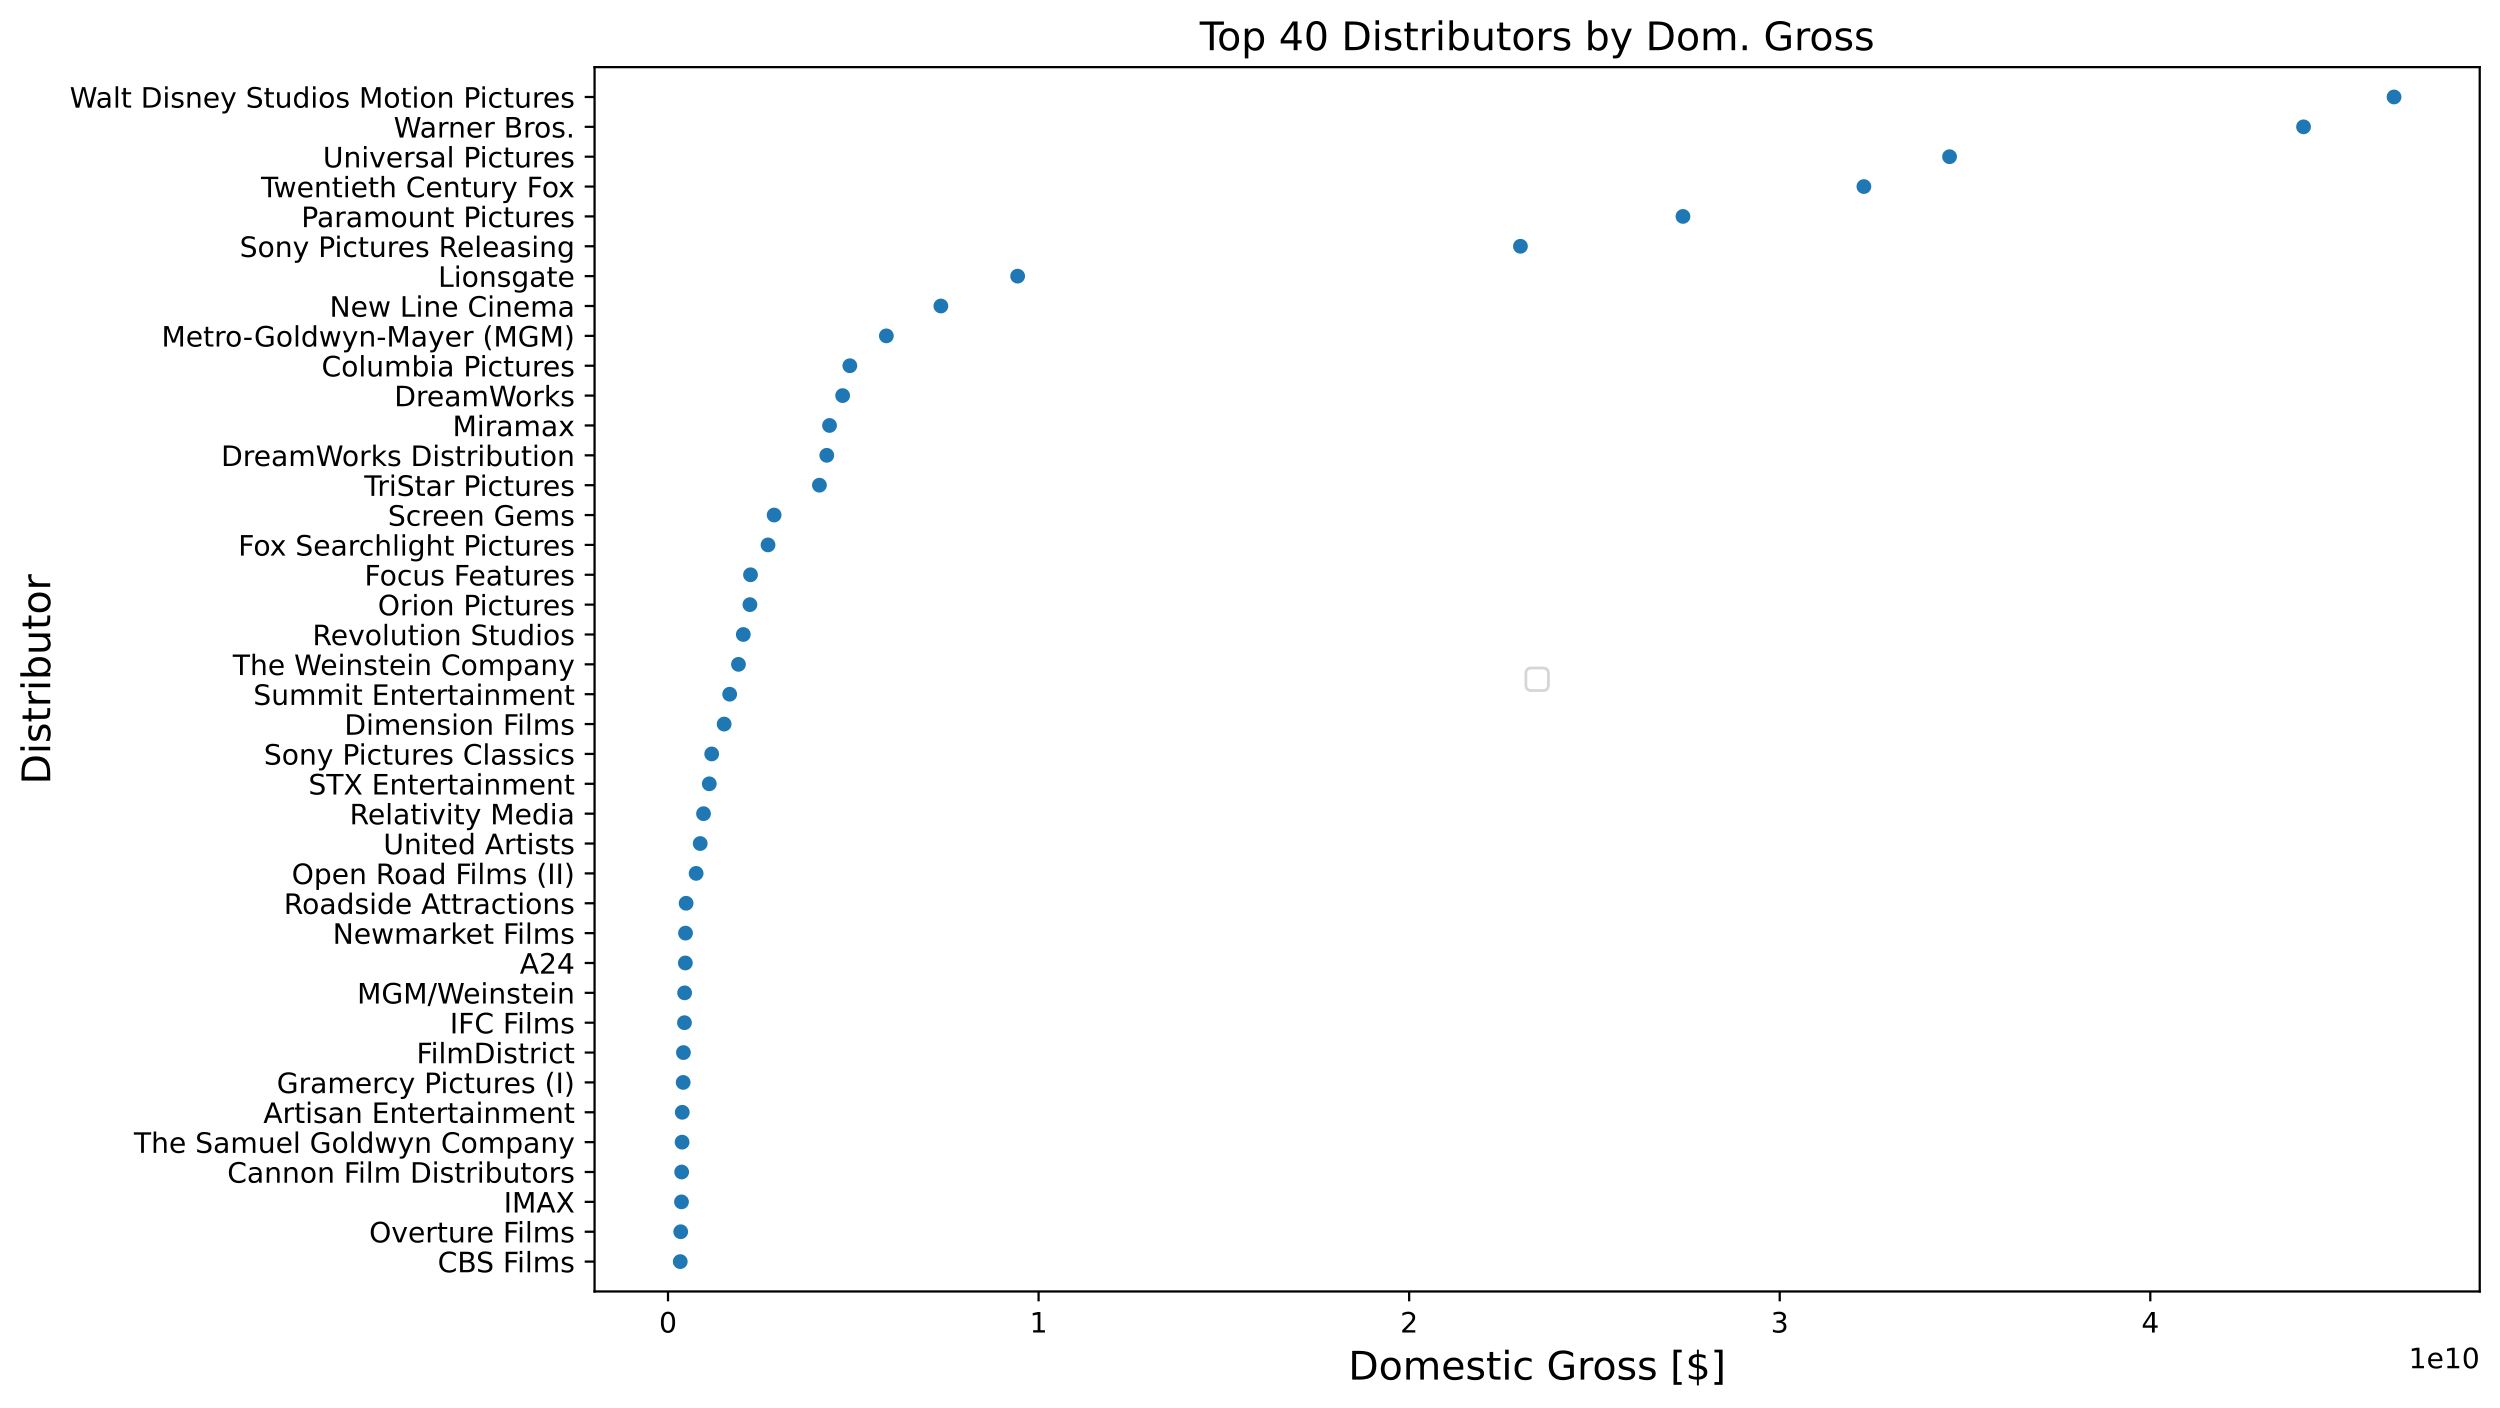 <?xml version="1.0" encoding="utf-8" standalone="no"?>
<!DOCTYPE svg PUBLIC "-//W3C//DTD SVG 1.1//EN"
  "http://www.w3.org/Graphics/SVG/1.1/DTD/svg11.dtd">
<!-- Created with matplotlib (https://matplotlib.org/) -->
<svg height="500.145pt" version="1.1" viewBox="0 0 887.985 500.145" width="887.985pt" xmlns="http://www.w3.org/2000/svg" xmlns:xlink="http://www.w3.org/1999/xlink">
 <defs>
  <style type="text/css">
*{stroke-linecap:butt;stroke-linejoin:round;}
  </style>
 </defs>
 <g id="figure_1">
  <g id="patch_1">
   <path d="M 0 500.145 
L 887.985 500.145 
L 887.985 0 
L 0 0 
z
" style="fill:#ffffff;"/>
  </g>
  <g id="axes_1">
   <g id="patch_2">
    <path d="M 211.185 458.718 
L 880.785 458.718 
L 880.785 23.838 
L 211.185 23.838 
z
" style="fill:#ffffff;"/>
   </g>
   <g id="PathCollection_1">
    <defs>
     <path d="M 0 3 
C 0.796 3 1.559 2.684 2.121 2.121 
C 2.684 1.559 3 0.796 3 0 
C 3 -0.796 2.684 -1.559 2.121 -2.121 
C 1.559 -2.684 0.796 -3 0 -3 
C -0.796 -3 -1.559 -2.684 -2.121 -2.121 
C -2.684 -1.559 -3 -0.796 -3 0 
C -3 0.796 -2.684 1.559 -2.121 2.121 
C -1.559 2.684 -0.796 3 0 3 
z
" id="mde7ff2b2f7" style="stroke:#ffffff;stroke-width:0.75;"/>
    </defs>
    <g clip-path="url(#p026735e389)">
     <use style="fill:#1f77b4;stroke:#ffffff;stroke-width:0.75;" x="850.349" xlink:href="#mde7ff2b2f7" y="34.445"/>
     <use style="fill:#1f77b4;stroke:#ffffff;stroke-width:0.75;" x="818.205" xlink:href="#mde7ff2b2f7" y="45.051"/>
     <use style="fill:#1f77b4;stroke:#ffffff;stroke-width:0.75;" x="692.471" xlink:href="#mde7ff2b2f7" y="55.658"/>
     <use style="fill:#1f77b4;stroke:#ffffff;stroke-width:0.75;" x="662.044" xlink:href="#mde7ff2b2f7" y="66.265"/>
     <use style="fill:#1f77b4;stroke:#ffffff;stroke-width:0.75;" x="597.78" xlink:href="#mde7ff2b2f7" y="76.872"/>
     <use style="fill:#1f77b4;stroke:#ffffff;stroke-width:0.75;" x="540.05" xlink:href="#mde7ff2b2f7" y="87.479"/>
     <use style="fill:#1f77b4;stroke:#ffffff;stroke-width:0.75;" x="361.461" xlink:href="#mde7ff2b2f7" y="98.086"/>
     <use style="fill:#1f77b4;stroke:#ffffff;stroke-width:0.75;" x="334.189" xlink:href="#mde7ff2b2f7" y="108.692"/>
     <use style="fill:#1f77b4;stroke:#ffffff;stroke-width:0.75;" x="314.827" xlink:href="#mde7ff2b2f7" y="119.299"/>
     <use style="fill:#1f77b4;stroke:#ffffff;stroke-width:0.75;" x="301.858" xlink:href="#mde7ff2b2f7" y="129.906"/>
     <use style="fill:#1f77b4;stroke:#ffffff;stroke-width:0.75;" x="299.3" xlink:href="#mde7ff2b2f7" y="140.513"/>
     <use style="fill:#1f77b4;stroke:#ffffff;stroke-width:0.75;" x="294.645" xlink:href="#mde7ff2b2f7" y="151.12"/>
     <use style="fill:#1f77b4;stroke:#ffffff;stroke-width:0.75;" x="293.665" xlink:href="#mde7ff2b2f7" y="161.727"/>
     <use style="fill:#1f77b4;stroke:#ffffff;stroke-width:0.75;" x="291.05" xlink:href="#mde7ff2b2f7" y="172.333"/>
     <use style="fill:#1f77b4;stroke:#ffffff;stroke-width:0.75;" x="274.966" xlink:href="#mde7ff2b2f7" y="182.94"/>
     <use style="fill:#1f77b4;stroke:#ffffff;stroke-width:0.75;" x="272.799" xlink:href="#mde7ff2b2f7" y="193.547"/>
     <use style="fill:#1f77b4;stroke:#ffffff;stroke-width:0.75;" x="266.575" xlink:href="#mde7ff2b2f7" y="204.154"/>
     <use style="fill:#1f77b4;stroke:#ffffff;stroke-width:0.75;" x="266.367" xlink:href="#mde7ff2b2f7" y="214.761"/>
     <use style="fill:#1f77b4;stroke:#ffffff;stroke-width:0.75;" x="264.014" xlink:href="#mde7ff2b2f7" y="225.368"/>
     <use style="fill:#1f77b4;stroke:#ffffff;stroke-width:0.75;" x="262.299" xlink:href="#mde7ff2b2f7" y="235.974"/>
     <use style="fill:#1f77b4;stroke:#ffffff;stroke-width:0.75;" x="259.175" xlink:href="#mde7ff2b2f7" y="246.581"/>
     <use style="fill:#1f77b4;stroke:#ffffff;stroke-width:0.75;" x="257.213" xlink:href="#mde7ff2b2f7" y="257.188"/>
     <use style="fill:#1f77b4;stroke:#ffffff;stroke-width:0.75;" x="252.79" xlink:href="#mde7ff2b2f7" y="267.795"/>
     <use style="fill:#1f77b4;stroke:#ffffff;stroke-width:0.75;" x="251.932" xlink:href="#mde7ff2b2f7" y="278.402"/>
     <use style="fill:#1f77b4;stroke:#ffffff;stroke-width:0.75;" x="249.885" xlink:href="#mde7ff2b2f7" y="289.009"/>
     <use style="fill:#1f77b4;stroke:#ffffff;stroke-width:0.75;" x="248.706" xlink:href="#mde7ff2b2f7" y="299.615"/>
     <use style="fill:#1f77b4;stroke:#ffffff;stroke-width:0.75;" x="247.264" xlink:href="#mde7ff2b2f7" y="310.222"/>
     <use style="fill:#1f77b4;stroke:#ffffff;stroke-width:0.75;" x="243.705" xlink:href="#mde7ff2b2f7" y="320.829"/>
     <use style="fill:#1f77b4;stroke:#ffffff;stroke-width:0.75;" x="243.494" xlink:href="#mde7ff2b2f7" y="331.436"/>
     <use style="fill:#1f77b4;stroke:#ffffff;stroke-width:0.75;" x="243.433" xlink:href="#mde7ff2b2f7" y="342.043"/>
     <use style="fill:#1f77b4;stroke:#ffffff;stroke-width:0.75;" x="243.175" xlink:href="#mde7ff2b2f7" y="352.65"/>
     <use style="fill:#1f77b4;stroke:#ffffff;stroke-width:0.75;" x="243.116" xlink:href="#mde7ff2b2f7" y="363.256"/>
     <use style="fill:#1f77b4;stroke:#ffffff;stroke-width:0.75;" x="242.75" xlink:href="#mde7ff2b2f7" y="373.863"/>
     <use style="fill:#1f77b4;stroke:#ffffff;stroke-width:0.75;" x="242.658" xlink:href="#mde7ff2b2f7" y="384.47"/>
     <use style="fill:#1f77b4;stroke:#ffffff;stroke-width:0.75;" x="242.336" xlink:href="#mde7ff2b2f7" y="395.077"/>
     <use style="fill:#1f77b4;stroke:#ffffff;stroke-width:0.75;" x="242.272" xlink:href="#mde7ff2b2f7" y="405.684"/>
     <use style="fill:#1f77b4;stroke:#ffffff;stroke-width:0.75;" x="242.119" xlink:href="#mde7ff2b2f7" y="416.29"/>
     <use style="fill:#1f77b4;stroke:#ffffff;stroke-width:0.75;" x="242.063" xlink:href="#mde7ff2b2f7" y="426.897"/>
     <use style="fill:#1f77b4;stroke:#ffffff;stroke-width:0.75;" x="241.785" xlink:href="#mde7ff2b2f7" y="437.504"/>
     <use style="fill:#1f77b4;stroke:#ffffff;stroke-width:0.75;" x="241.622" xlink:href="#mde7ff2b2f7" y="448.111"/>
    </g>
   </g>
   <g id="matplotlib.axis_1">
    <g id="xtick_1">
     <g id="line2d_1">
      <defs>
       <path d="M 0 0 
L 0 3.5 
" id="m5e5daa4017" style="stroke:#000000;stroke-width:0.8;"/>
      </defs>
      <g>
       <use style="stroke:#000000;stroke-width:0.8;" x="237.274" xlink:href="#m5e5daa4017" y="458.718"/>
      </g>
     </g>
     <g id="text_1">
      <!-- 0 -->
      <defs>
       <path d="M 31.781 66.406 
Q 24.172 66.406 20.328 58.906 
Q 16.5 51.422 16.5 36.375 
Q 16.5 21.391 20.328 13.891 
Q 24.172 6.391 31.781 6.391 
Q 39.453 6.391 43.281 13.891 
Q 47.125 21.391 47.125 36.375 
Q 47.125 51.422 43.281 58.906 
Q 39.453 66.406 31.781 66.406 
z
M 31.781 74.219 
Q 44.047 74.219 50.516 64.516 
Q 56.984 54.828 56.984 36.375 
Q 56.984 17.969 50.516 8.266 
Q 44.047 -1.422 31.781 -1.422 
Q 19.531 -1.422 13.062 8.266 
Q 6.594 17.969 6.594 36.375 
Q 6.594 54.828 13.062 64.516 
Q 19.531 74.219 31.781 74.219 
z
" id="DejaVuSans-48"/>
      </defs>
      <g transform="translate(234.093 473.316)scale(0.1 -0.1)">
       <use xlink:href="#DejaVuSans-48"/>
      </g>
     </g>
    </g>
    <g id="xtick_2">
     <g id="line2d_2">
      <g>
       <use style="stroke:#000000;stroke-width:0.8;" x="368.898" xlink:href="#m5e5daa4017" y="458.718"/>
      </g>
     </g>
     <g id="text_2">
      <!-- 1 -->
      <defs>
       <path d="M 12.406 8.297 
L 28.516 8.297 
L 28.516 63.922 
L 10.984 60.406 
L 10.984 69.391 
L 28.422 72.906 
L 38.281 72.906 
L 38.281 8.297 
L 54.391 8.297 
L 54.391 0 
L 12.406 0 
z
" id="DejaVuSans-49"/>
      </defs>
      <g transform="translate(365.717 473.316)scale(0.1 -0.1)">
       <use xlink:href="#DejaVuSans-49"/>
      </g>
     </g>
    </g>
    <g id="xtick_3">
     <g id="line2d_3">
      <g>
       <use style="stroke:#000000;stroke-width:0.8;" x="500.523" xlink:href="#m5e5daa4017" y="458.718"/>
      </g>
     </g>
     <g id="text_3">
      <!-- 2 -->
      <defs>
       <path d="M 19.188 8.297 
L 53.609 8.297 
L 53.609 0 
L 7.328 0 
L 7.328 8.297 
Q 12.938 14.109 22.625 23.891 
Q 32.328 33.688 34.812 36.531 
Q 39.547 41.844 41.422 45.531 
Q 43.312 49.219 43.312 52.781 
Q 43.312 58.594 39.234 62.25 
Q 35.156 65.922 28.609 65.922 
Q 23.969 65.922 18.812 64.312 
Q 13.672 62.703 7.812 59.422 
L 7.812 69.391 
Q 13.766 71.781 18.938 73 
Q 24.125 74.219 28.422 74.219 
Q 39.75 74.219 46.484 68.547 
Q 53.219 62.891 53.219 53.422 
Q 53.219 48.922 51.531 44.891 
Q 49.859 40.875 45.406 35.406 
Q 44.188 33.984 37.641 27.219 
Q 31.109 20.453 19.188 8.297 
z
" id="DejaVuSans-50"/>
      </defs>
      <g transform="translate(497.341 473.316)scale(0.1 -0.1)">
       <use xlink:href="#DejaVuSans-50"/>
      </g>
     </g>
    </g>
    <g id="xtick_4">
     <g id="line2d_4">
      <g>
       <use style="stroke:#000000;stroke-width:0.8;" x="632.147" xlink:href="#m5e5daa4017" y="458.718"/>
      </g>
     </g>
     <g id="text_4">
      <!-- 3 -->
      <defs>
       <path d="M 40.578 39.312 
Q 47.656 37.797 51.625 33 
Q 55.609 28.219 55.609 21.188 
Q 55.609 10.406 48.188 4.484 
Q 40.766 -1.422 27.094 -1.422 
Q 22.516 -1.422 17.656 -0.516 
Q 12.797 0.391 7.625 2.203 
L 7.625 11.719 
Q 11.719 9.328 16.594 8.109 
Q 21.484 6.891 26.812 6.891 
Q 36.078 6.891 40.938 10.547 
Q 45.797 14.203 45.797 21.188 
Q 45.797 27.641 41.281 31.266 
Q 36.766 34.906 28.719 34.906 
L 20.219 34.906 
L 20.219 43.016 
L 29.109 43.016 
Q 36.375 43.016 40.234 45.922 
Q 44.094 48.828 44.094 54.297 
Q 44.094 59.906 40.109 62.906 
Q 36.141 65.922 28.719 65.922 
Q 24.656 65.922 20.016 65.031 
Q 15.375 64.156 9.812 62.312 
L 9.812 71.094 
Q 15.438 72.656 20.344 73.438 
Q 25.25 74.219 29.594 74.219 
Q 40.828 74.219 47.359 69.109 
Q 53.906 64.016 53.906 55.328 
Q 53.906 49.266 50.438 45.094 
Q 46.969 40.922 40.578 39.312 
z
" id="DejaVuSans-51"/>
      </defs>
      <g transform="translate(628.966 473.316)scale(0.1 -0.1)">
       <use xlink:href="#DejaVuSans-51"/>
      </g>
     </g>
    </g>
    <g id="xtick_5">
     <g id="line2d_5">
      <g>
       <use style="stroke:#000000;stroke-width:0.8;" x="763.771" xlink:href="#m5e5daa4017" y="458.718"/>
      </g>
     </g>
     <g id="text_5">
      <!-- 4 -->
      <defs>
       <path d="M 37.797 64.312 
L 12.891 25.391 
L 37.797 25.391 
z
M 35.203 72.906 
L 47.609 72.906 
L 47.609 25.391 
L 58.016 25.391 
L 58.016 17.188 
L 47.609 17.188 
L 47.609 0 
L 37.797 0 
L 37.797 17.188 
L 4.891 17.188 
L 4.891 26.703 
z
" id="DejaVuSans-52"/>
      </defs>
      <g transform="translate(760.59 473.316)scale(0.1 -0.1)">
       <use xlink:href="#DejaVuSans-52"/>
      </g>
     </g>
    </g>
    <g id="text_6">
     <!-- Domestic Gross [$] -->
     <defs>
      <path d="M 19.672 64.797 
L 19.672 8.109 
L 31.594 8.109 
Q 46.688 8.109 53.688 14.938 
Q 60.688 21.781 60.688 36.531 
Q 60.688 51.172 53.688 57.984 
Q 46.688 64.797 31.594 64.797 
z
M 9.812 72.906 
L 30.078 72.906 
Q 51.266 72.906 61.172 64.094 
Q 71.094 55.281 71.094 36.531 
Q 71.094 17.672 61.125 8.828 
Q 51.172 0 30.078 0 
L 9.812 0 
z
" id="DejaVuSans-68"/>
      <path d="M 30.609 48.391 
Q 23.391 48.391 19.188 42.75 
Q 14.984 37.109 14.984 27.297 
Q 14.984 17.484 19.156 11.844 
Q 23.344 6.203 30.609 6.203 
Q 37.797 6.203 41.984 11.859 
Q 46.188 17.531 46.188 27.297 
Q 46.188 37.016 41.984 42.703 
Q 37.797 48.391 30.609 48.391 
z
M 30.609 56 
Q 42.328 56 49.016 48.375 
Q 55.719 40.766 55.719 27.297 
Q 55.719 13.875 49.016 6.219 
Q 42.328 -1.422 30.609 -1.422 
Q 18.844 -1.422 12.172 6.219 
Q 5.516 13.875 5.516 27.297 
Q 5.516 40.766 12.172 48.375 
Q 18.844 56 30.609 56 
z
" id="DejaVuSans-111"/>
      <path d="M 52 44.188 
Q 55.375 50.25 60.062 53.125 
Q 64.75 56 71.094 56 
Q 79.641 56 84.281 50.016 
Q 88.922 44.047 88.922 33.016 
L 88.922 0 
L 79.891 0 
L 79.891 32.719 
Q 79.891 40.578 77.094 44.375 
Q 74.312 48.188 68.609 48.188 
Q 61.625 48.188 57.562 43.547 
Q 53.516 38.922 53.516 30.906 
L 53.516 0 
L 44.484 0 
L 44.484 32.719 
Q 44.484 40.625 41.703 44.406 
Q 38.922 48.188 33.109 48.188 
Q 26.219 48.188 22.156 43.531 
Q 18.109 38.875 18.109 30.906 
L 18.109 0 
L 9.078 0 
L 9.078 54.688 
L 18.109 54.688 
L 18.109 46.188 
Q 21.188 51.219 25.484 53.609 
Q 29.781 56 35.688 56 
Q 41.656 56 45.828 52.969 
Q 50 49.953 52 44.188 
z
" id="DejaVuSans-109"/>
      <path d="M 56.203 29.594 
L 56.203 25.203 
L 14.891 25.203 
Q 15.484 15.922 20.484 11.062 
Q 25.484 6.203 34.422 6.203 
Q 39.594 6.203 44.453 7.469 
Q 49.312 8.734 54.109 11.281 
L 54.109 2.781 
Q 49.266 0.734 44.188 -0.344 
Q 39.109 -1.422 33.891 -1.422 
Q 20.797 -1.422 13.156 6.188 
Q 5.516 13.812 5.516 26.812 
Q 5.516 40.234 12.766 48.109 
Q 20.016 56 32.328 56 
Q 43.359 56 49.781 48.891 
Q 56.203 41.797 56.203 29.594 
z
M 47.219 32.234 
Q 47.125 39.594 43.094 43.984 
Q 39.062 48.391 32.422 48.391 
Q 24.906 48.391 20.391 44.141 
Q 15.875 39.891 15.188 32.172 
z
" id="DejaVuSans-101"/>
      <path d="M 44.281 53.078 
L 44.281 44.578 
Q 40.484 46.531 36.375 47.5 
Q 32.281 48.484 27.875 48.484 
Q 21.188 48.484 17.844 46.438 
Q 14.5 44.391 14.5 40.281 
Q 14.5 37.156 16.891 35.375 
Q 19.281 33.594 26.516 31.984 
L 29.594 31.297 
Q 39.156 29.25 43.188 25.516 
Q 47.219 21.781 47.219 15.094 
Q 47.219 7.469 41.188 3.016 
Q 35.156 -1.422 24.609 -1.422 
Q 20.219 -1.422 15.453 -0.562 
Q 10.688 0.297 5.422 2 
L 5.422 11.281 
Q 10.406 8.688 15.234 7.391 
Q 20.062 6.109 24.812 6.109 
Q 31.156 6.109 34.562 8.281 
Q 37.984 10.453 37.984 14.406 
Q 37.984 18.062 35.516 20.016 
Q 33.062 21.969 24.703 23.781 
L 21.578 24.516 
Q 13.234 26.266 9.516 29.906 
Q 5.812 33.547 5.812 39.891 
Q 5.812 47.609 11.281 51.797 
Q 16.75 56 26.812 56 
Q 31.781 56 36.172 55.266 
Q 40.578 54.547 44.281 53.078 
z
" id="DejaVuSans-115"/>
      <path d="M 18.312 70.219 
L 18.312 54.688 
L 36.812 54.688 
L 36.812 47.703 
L 18.312 47.703 
L 18.312 18.016 
Q 18.312 11.328 20.141 9.422 
Q 21.969 7.516 27.594 7.516 
L 36.812 7.516 
L 36.812 0 
L 27.594 0 
Q 17.188 0 13.234 3.875 
Q 9.281 7.766 9.281 18.016 
L 9.281 47.703 
L 2.688 47.703 
L 2.688 54.688 
L 9.281 54.688 
L 9.281 70.219 
z
" id="DejaVuSans-116"/>
      <path d="M 9.422 54.688 
L 18.406 54.688 
L 18.406 0 
L 9.422 0 
z
M 9.422 75.984 
L 18.406 75.984 
L 18.406 64.594 
L 9.422 64.594 
z
" id="DejaVuSans-105"/>
      <path d="M 48.781 52.594 
L 48.781 44.188 
Q 44.969 46.297 41.141 47.344 
Q 37.312 48.391 33.406 48.391 
Q 24.656 48.391 19.812 42.844 
Q 14.984 37.312 14.984 27.297 
Q 14.984 17.281 19.812 11.734 
Q 24.656 6.203 33.406 6.203 
Q 37.312 6.203 41.141 7.25 
Q 44.969 8.297 48.781 10.406 
L 48.781 2.094 
Q 45.016 0.344 40.984 -0.531 
Q 36.969 -1.422 32.422 -1.422 
Q 20.062 -1.422 12.781 6.344 
Q 5.516 14.109 5.516 27.297 
Q 5.516 40.672 12.859 48.328 
Q 20.219 56 33.016 56 
Q 37.156 56 41.109 55.141 
Q 45.062 54.297 48.781 52.594 
z
" id="DejaVuSans-99"/>
      <path id="DejaVuSans-32"/>
      <path d="M 59.516 10.406 
L 59.516 29.984 
L 43.406 29.984 
L 43.406 38.094 
L 69.281 38.094 
L 69.281 6.781 
Q 63.578 2.734 56.688 0.656 
Q 49.812 -1.422 42 -1.422 
Q 24.906 -1.422 15.25 8.562 
Q 5.609 18.562 5.609 36.375 
Q 5.609 54.25 15.25 64.234 
Q 24.906 74.219 42 74.219 
Q 49.125 74.219 55.547 72.453 
Q 61.969 70.703 67.391 67.281 
L 67.391 56.781 
Q 61.922 61.422 55.766 63.766 
Q 49.609 66.109 42.828 66.109 
Q 29.438 66.109 22.719 58.641 
Q 16.016 51.172 16.016 36.375 
Q 16.016 21.625 22.719 14.156 
Q 29.438 6.688 42.828 6.688 
Q 48.047 6.688 52.141 7.594 
Q 56.25 8.5 59.516 10.406 
z
" id="DejaVuSans-71"/>
      <path d="M 41.109 46.297 
Q 39.594 47.172 37.812 47.578 
Q 36.031 48 33.891 48 
Q 26.266 48 22.188 43.047 
Q 18.109 38.094 18.109 28.812 
L 18.109 0 
L 9.078 0 
L 9.078 54.688 
L 18.109 54.688 
L 18.109 46.188 
Q 20.953 51.172 25.484 53.578 
Q 30.031 56 36.531 56 
Q 37.453 56 38.578 55.875 
Q 39.703 55.766 41.062 55.516 
z
" id="DejaVuSans-114"/>
      <path d="M 8.594 75.984 
L 29.297 75.984 
L 29.297 69 
L 17.578 69 
L 17.578 -6.203 
L 29.297 -6.203 
L 29.297 -13.188 
L 8.594 -13.188 
z
" id="DejaVuSans-91"/>
      <path d="M 33.797 -14.703 
L 28.906 -14.703 
L 28.859 0 
Q 23.734 0.094 18.609 1.188 
Q 13.484 2.297 8.297 4.5 
L 8.297 13.281 
Q 13.281 10.156 18.375 8.562 
Q 23.484 6.984 28.906 6.938 
L 28.906 29.203 
Q 18.109 30.953 13.203 35.156 
Q 8.297 39.359 8.297 46.688 
Q 8.297 54.641 13.625 59.219 
Q 18.953 63.812 28.906 64.5 
L 28.906 75.984 
L 33.797 75.984 
L 33.797 64.656 
Q 38.328 64.453 42.578 63.688 
Q 46.828 62.938 50.875 61.625 
L 50.875 53.078 
Q 46.828 55.125 42.547 56.25 
Q 38.281 57.375 33.797 57.562 
L 33.797 36.719 
Q 44.875 35.016 50.094 30.609 
Q 55.328 26.219 55.328 18.609 
Q 55.328 10.359 49.781 5.594 
Q 44.234 0.828 33.797 0.094 
z
M 28.906 37.594 
L 28.906 57.625 
Q 23.25 56.984 20.266 54.391 
Q 17.281 51.812 17.281 47.516 
Q 17.281 43.312 20.031 40.969 
Q 22.797 38.625 28.906 37.594 
z
M 33.797 28.219 
L 33.797 7.078 
Q 39.984 7.906 43.141 10.594 
Q 46.297 13.281 46.297 17.672 
Q 46.297 21.969 43.281 24.5 
Q 40.281 27.047 33.797 28.219 
z
" id="DejaVuSans-36"/>
      <path d="M 30.422 75.984 
L 30.422 -13.188 
L 9.719 -13.188 
L 9.719 -6.203 
L 21.391 -6.203 
L 21.391 69 
L 9.719 69 
L 9.719 75.984 
z
" id="DejaVuSans-93"/>
     </defs>
     <g transform="translate(478.917 490.034)scale(0.14 -0.14)">
      <use xlink:href="#DejaVuSans-68"/>
      <use x="77.002" xlink:href="#DejaVuSans-111"/>
      <use x="138.184" xlink:href="#DejaVuSans-109"/>
      <use x="235.596" xlink:href="#DejaVuSans-101"/>
      <use x="297.119" xlink:href="#DejaVuSans-115"/>
      <use x="349.219" xlink:href="#DejaVuSans-116"/>
      <use x="388.428" xlink:href="#DejaVuSans-105"/>
      <use x="416.211" xlink:href="#DejaVuSans-99"/>
      <use x="471.191" xlink:href="#DejaVuSans-32"/>
      <use x="502.979" xlink:href="#DejaVuSans-71"/>
      <use x="580.469" xlink:href="#DejaVuSans-114"/>
      <use x="619.332" xlink:href="#DejaVuSans-111"/>
      <use x="680.514" xlink:href="#DejaVuSans-115"/>
      <use x="732.613" xlink:href="#DejaVuSans-115"/>
      <use x="784.713" xlink:href="#DejaVuSans-32"/>
      <use x="816.5" xlink:href="#DejaVuSans-91"/>
      <use x="855.514" xlink:href="#DejaVuSans-36"/>
      <use x="919.137" xlink:href="#DejaVuSans-93"/>
     </g>
    </g>
    <g id="text_7">
     <!-- 1e10 -->
     <g transform="translate(855.545 485.994)scale(0.1 -0.1)">
      <use xlink:href="#DejaVuSans-49"/>
      <use x="63.623" xlink:href="#DejaVuSans-101"/>
      <use x="125.146" xlink:href="#DejaVuSans-49"/>
      <use x="188.77" xlink:href="#DejaVuSans-48"/>
     </g>
    </g>
   </g>
   <g id="matplotlib.axis_2">
    <g id="ytick_1">
     <g id="line2d_6">
      <defs>
       <path d="M 0 0 
L -3.5 0 
" id="m95499070b2" style="stroke:#000000;stroke-width:0.8;"/>
      </defs>
      <g>
       <use style="stroke:#000000;stroke-width:0.8;" x="211.185" xlink:href="#m95499070b2" y="34.445"/>
      </g>
     </g>
     <g id="text_8">
      <!-- Walt Disney Studios Motion Pictures -->
      <defs>
       <path d="M 3.328 72.906 
L 13.281 72.906 
L 28.609 11.281 
L 43.891 72.906 
L 54.984 72.906 
L 70.312 11.281 
L 85.594 72.906 
L 95.609 72.906 
L 77.297 0 
L 64.891 0 
L 49.516 63.281 
L 33.984 0 
L 21.578 0 
z
" id="DejaVuSans-87"/>
       <path d="M 34.281 27.484 
Q 23.391 27.484 19.188 25 
Q 14.984 22.516 14.984 16.5 
Q 14.984 11.719 18.141 8.906 
Q 21.297 6.109 26.703 6.109 
Q 34.188 6.109 38.703 11.406 
Q 43.219 16.703 43.219 25.484 
L 43.219 27.484 
z
M 52.203 31.203 
L 52.203 0 
L 43.219 0 
L 43.219 8.297 
Q 40.141 3.328 35.547 0.953 
Q 30.953 -1.422 24.312 -1.422 
Q 15.922 -1.422 10.953 3.297 
Q 6 8.016 6 15.922 
Q 6 25.141 12.172 29.828 
Q 18.359 34.516 30.609 34.516 
L 43.219 34.516 
L 43.219 35.406 
Q 43.219 41.609 39.141 45 
Q 35.062 48.391 27.688 48.391 
Q 23 48.391 18.547 47.266 
Q 14.109 46.141 10.016 43.891 
L 10.016 52.203 
Q 14.938 54.109 19.578 55.047 
Q 24.219 56 28.609 56 
Q 40.484 56 46.344 49.844 
Q 52.203 43.703 52.203 31.203 
z
" id="DejaVuSans-97"/>
       <path d="M 9.422 75.984 
L 18.406 75.984 
L 18.406 0 
L 9.422 0 
z
" id="DejaVuSans-108"/>
       <path d="M 54.891 33.016 
L 54.891 0 
L 45.906 0 
L 45.906 32.719 
Q 45.906 40.484 42.875 44.328 
Q 39.844 48.188 33.797 48.188 
Q 26.516 48.188 22.312 43.547 
Q 18.109 38.922 18.109 30.906 
L 18.109 0 
L 9.078 0 
L 9.078 54.688 
L 18.109 54.688 
L 18.109 46.188 
Q 21.344 51.125 25.703 53.562 
Q 30.078 56 35.797 56 
Q 45.219 56 50.047 50.172 
Q 54.891 44.344 54.891 33.016 
z
" id="DejaVuSans-110"/>
       <path d="M 32.172 -5.078 
Q 28.375 -14.844 24.75 -17.812 
Q 21.141 -20.797 15.094 -20.797 
L 7.906 -20.797 
L 7.906 -13.281 
L 13.188 -13.281 
Q 16.891 -13.281 18.938 -11.516 
Q 21 -9.766 23.484 -3.219 
L 25.094 0.875 
L 2.984 54.688 
L 12.5 54.688 
L 29.594 11.922 
L 46.688 54.688 
L 56.203 54.688 
z
" id="DejaVuSans-121"/>
       <path d="M 53.516 70.516 
L 53.516 60.891 
Q 47.906 63.578 42.922 64.891 
Q 37.938 66.219 33.297 66.219 
Q 25.25 66.219 20.875 63.094 
Q 16.5 59.969 16.5 54.203 
Q 16.5 49.359 19.406 46.891 
Q 22.312 44.438 30.422 42.922 
L 36.375 41.703 
Q 47.406 39.594 52.656 34.297 
Q 57.906 29 57.906 20.125 
Q 57.906 9.516 50.797 4.047 
Q 43.703 -1.422 29.984 -1.422 
Q 24.812 -1.422 18.969 -0.25 
Q 13.141 0.922 6.891 3.219 
L 6.891 13.375 
Q 12.891 10.016 18.656 8.297 
Q 24.422 6.594 29.984 6.594 
Q 38.422 6.594 43.016 9.906 
Q 47.609 13.234 47.609 19.391 
Q 47.609 24.75 44.312 27.781 
Q 41.016 30.812 33.5 32.328 
L 27.484 33.5 
Q 16.453 35.688 11.516 40.375 
Q 6.594 45.062 6.594 53.422 
Q 6.594 63.094 13.406 68.656 
Q 20.219 74.219 32.172 74.219 
Q 37.312 74.219 42.625 73.281 
Q 47.953 72.359 53.516 70.516 
z
" id="DejaVuSans-83"/>
       <path d="M 8.5 21.578 
L 8.5 54.688 
L 17.484 54.688 
L 17.484 21.922 
Q 17.484 14.156 20.5 10.266 
Q 23.531 6.391 29.594 6.391 
Q 36.859 6.391 41.078 11.031 
Q 45.312 15.672 45.312 23.688 
L 45.312 54.688 
L 54.297 54.688 
L 54.297 0 
L 45.312 0 
L 45.312 8.406 
Q 42.047 3.422 37.719 1 
Q 33.406 -1.422 27.688 -1.422 
Q 18.266 -1.422 13.375 4.438 
Q 8.5 10.297 8.5 21.578 
z
M 31.109 56 
z
" id="DejaVuSans-117"/>
       <path d="M 45.406 46.391 
L 45.406 75.984 
L 54.391 75.984 
L 54.391 0 
L 45.406 0 
L 45.406 8.203 
Q 42.578 3.328 38.25 0.953 
Q 33.938 -1.422 27.875 -1.422 
Q 17.969 -1.422 11.734 6.484 
Q 5.516 14.406 5.516 27.297 
Q 5.516 40.188 11.734 48.094 
Q 17.969 56 27.875 56 
Q 33.938 56 38.25 53.625 
Q 42.578 51.266 45.406 46.391 
z
M 14.797 27.297 
Q 14.797 17.391 18.875 11.75 
Q 22.953 6.109 30.078 6.109 
Q 37.203 6.109 41.297 11.75 
Q 45.406 17.391 45.406 27.297 
Q 45.406 37.203 41.297 42.844 
Q 37.203 48.484 30.078 48.484 
Q 22.953 48.484 18.875 42.844 
Q 14.797 37.203 14.797 27.297 
z
" id="DejaVuSans-100"/>
       <path d="M 9.812 72.906 
L 24.516 72.906 
L 43.109 23.297 
L 61.812 72.906 
L 76.516 72.906 
L 76.516 0 
L 66.891 0 
L 66.891 64.016 
L 48.094 14.016 
L 38.188 14.016 
L 19.391 64.016 
L 19.391 0 
L 9.812 0 
z
" id="DejaVuSans-77"/>
       <path d="M 19.672 64.797 
L 19.672 37.406 
L 32.078 37.406 
Q 38.969 37.406 42.719 40.969 
Q 46.484 44.531 46.484 51.125 
Q 46.484 57.672 42.719 61.234 
Q 38.969 64.797 32.078 64.797 
z
M 9.812 72.906 
L 32.078 72.906 
Q 44.344 72.906 50.609 67.359 
Q 56.891 61.812 56.891 51.125 
Q 56.891 40.328 50.609 34.812 
Q 44.344 29.297 32.078 29.297 
L 19.672 29.297 
L 19.672 0 
L 9.812 0 
z
" id="DejaVuSans-80"/>
      </defs>
      <g transform="translate(24.749 38.244)scale(0.1 -0.1)">
       <use xlink:href="#DejaVuSans-87"/>
       <use x="92.502" xlink:href="#DejaVuSans-97"/>
       <use x="153.781" xlink:href="#DejaVuSans-108"/>
       <use x="181.564" xlink:href="#DejaVuSans-116"/>
       <use x="220.773" xlink:href="#DejaVuSans-32"/>
       <use x="252.561" xlink:href="#DejaVuSans-68"/>
       <use x="329.562" xlink:href="#DejaVuSans-105"/>
       <use x="357.346" xlink:href="#DejaVuSans-115"/>
       <use x="409.445" xlink:href="#DejaVuSans-110"/>
       <use x="472.824" xlink:href="#DejaVuSans-101"/>
       <use x="534.348" xlink:href="#DejaVuSans-121"/>
       <use x="593.527" xlink:href="#DejaVuSans-32"/>
       <use x="625.314" xlink:href="#DejaVuSans-83"/>
       <use x="688.791" xlink:href="#DejaVuSans-116"/>
       <use x="728" xlink:href="#DejaVuSans-117"/>
       <use x="791.379" xlink:href="#DejaVuSans-100"/>
       <use x="854.855" xlink:href="#DejaVuSans-105"/>
       <use x="882.639" xlink:href="#DejaVuSans-111"/>
       <use x="943.82" xlink:href="#DejaVuSans-115"/>
       <use x="995.92" xlink:href="#DejaVuSans-32"/>
       <use x="1027.707" xlink:href="#DejaVuSans-77"/>
       <use x="1113.986" xlink:href="#DejaVuSans-111"/>
       <use x="1175.168" xlink:href="#DejaVuSans-116"/>
       <use x="1214.377" xlink:href="#DejaVuSans-105"/>
       <use x="1242.16" xlink:href="#DejaVuSans-111"/>
       <use x="1303.342" xlink:href="#DejaVuSans-110"/>
       <use x="1366.721" xlink:href="#DejaVuSans-32"/>
       <use x="1398.508" xlink:href="#DejaVuSans-80"/>
       <use x="1456.561" xlink:href="#DejaVuSans-105"/>
       <use x="1484.344" xlink:href="#DejaVuSans-99"/>
       <use x="1539.324" xlink:href="#DejaVuSans-116"/>
       <use x="1578.533" xlink:href="#DejaVuSans-117"/>
       <use x="1641.912" xlink:href="#DejaVuSans-114"/>
       <use x="1680.775" xlink:href="#DejaVuSans-101"/>
       <use x="1742.299" xlink:href="#DejaVuSans-115"/>
      </g>
     </g>
    </g>
    <g id="ytick_2">
     <g id="line2d_7">
      <g>
       <use style="stroke:#000000;stroke-width:0.8;" x="211.185" xlink:href="#m95499070b2" y="45.051"/>
      </g>
     </g>
     <g id="text_9">
      <!-- Warner Bros. -->
      <defs>
       <path d="M 19.672 34.812 
L 19.672 8.109 
L 35.5 8.109 
Q 43.453 8.109 47.281 11.406 
Q 51.125 14.703 51.125 21.484 
Q 51.125 28.328 47.281 31.562 
Q 43.453 34.812 35.5 34.812 
z
M 19.672 64.797 
L 19.672 42.828 
L 34.281 42.828 
Q 41.5 42.828 45.031 45.531 
Q 48.578 48.25 48.578 53.812 
Q 48.578 59.328 45.031 62.062 
Q 41.5 64.797 34.281 64.797 
z
M 9.812 72.906 
L 35.016 72.906 
Q 46.297 72.906 52.391 68.219 
Q 58.5 63.531 58.5 54.891 
Q 58.5 48.188 55.375 44.234 
Q 52.25 40.281 46.188 39.312 
Q 53.469 37.75 57.5 32.781 
Q 61.531 27.828 61.531 20.406 
Q 61.531 10.641 54.891 5.312 
Q 48.25 0 35.984 0 
L 9.812 0 
z
" id="DejaVuSans-66"/>
       <path d="M 10.688 12.406 
L 21 12.406 
L 21 0 
L 10.688 0 
z
" id="DejaVuSans-46"/>
      </defs>
      <g transform="translate(139.838 48.851)scale(0.1 -0.1)">
       <use xlink:href="#DejaVuSans-87"/>
       <use x="92.502" xlink:href="#DejaVuSans-97"/>
       <use x="153.781" xlink:href="#DejaVuSans-114"/>
       <use x="193.145" xlink:href="#DejaVuSans-110"/>
       <use x="256.523" xlink:href="#DejaVuSans-101"/>
       <use x="318.047" xlink:href="#DejaVuSans-114"/>
       <use x="359.16" xlink:href="#DejaVuSans-32"/>
       <use x="390.947" xlink:href="#DejaVuSans-66"/>
       <use x="459.551" xlink:href="#DejaVuSans-114"/>
       <use x="498.414" xlink:href="#DejaVuSans-111"/>
       <use x="559.596" xlink:href="#DejaVuSans-115"/>
       <use x="611.695" xlink:href="#DejaVuSans-46"/>
      </g>
     </g>
    </g>
    <g id="ytick_3">
     <g id="line2d_8">
      <g>
       <use style="stroke:#000000;stroke-width:0.8;" x="211.185" xlink:href="#m95499070b2" y="55.658"/>
      </g>
     </g>
     <g id="text_10">
      <!-- Universal Pictures -->
      <defs>
       <path d="M 8.688 72.906 
L 18.609 72.906 
L 18.609 28.609 
Q 18.609 16.891 22.844 11.734 
Q 27.094 6.594 36.625 6.594 
Q 46.094 6.594 50.344 11.734 
Q 54.594 16.891 54.594 28.609 
L 54.594 72.906 
L 64.5 72.906 
L 64.5 27.391 
Q 64.5 13.141 57.438 5.859 
Q 50.391 -1.422 36.625 -1.422 
Q 22.797 -1.422 15.734 5.859 
Q 8.688 13.141 8.688 27.391 
z
" id="DejaVuSans-85"/>
       <path d="M 2.984 54.688 
L 12.5 54.688 
L 29.594 8.797 
L 46.688 54.688 
L 56.203 54.688 
L 35.688 0 
L 23.484 0 
z
" id="DejaVuSans-118"/>
      </defs>
      <g transform="translate(114.687 59.458)scale(0.1 -0.1)">
       <use xlink:href="#DejaVuSans-85"/>
       <use x="73.193" xlink:href="#DejaVuSans-110"/>
       <use x="136.572" xlink:href="#DejaVuSans-105"/>
       <use x="164.355" xlink:href="#DejaVuSans-118"/>
       <use x="223.535" xlink:href="#DejaVuSans-101"/>
       <use x="285.059" xlink:href="#DejaVuSans-114"/>
       <use x="326.172" xlink:href="#DejaVuSans-115"/>
       <use x="378.271" xlink:href="#DejaVuSans-97"/>
       <use x="439.551" xlink:href="#DejaVuSans-108"/>
       <use x="467.334" xlink:href="#DejaVuSans-32"/>
       <use x="499.121" xlink:href="#DejaVuSans-80"/>
       <use x="557.174" xlink:href="#DejaVuSans-105"/>
       <use x="584.957" xlink:href="#DejaVuSans-99"/>
       <use x="639.938" xlink:href="#DejaVuSans-116"/>
       <use x="679.146" xlink:href="#DejaVuSans-117"/>
       <use x="742.525" xlink:href="#DejaVuSans-114"/>
       <use x="781.389" xlink:href="#DejaVuSans-101"/>
       <use x="842.912" xlink:href="#DejaVuSans-115"/>
      </g>
     </g>
    </g>
    <g id="ytick_4">
     <g id="line2d_9">
      <g>
       <use style="stroke:#000000;stroke-width:0.8;" x="211.185" xlink:href="#m95499070b2" y="66.265"/>
      </g>
     </g>
     <g id="text_11">
      <!-- Twentieth Century Fox -->
      <defs>
       <path d="M -0.297 72.906 
L 61.375 72.906 
L 61.375 64.594 
L 35.5 64.594 
L 35.5 0 
L 25.594 0 
L 25.594 64.594 
L -0.297 64.594 
z
" id="DejaVuSans-84"/>
       <path d="M 4.203 54.688 
L 13.188 54.688 
L 24.422 12.016 
L 35.594 54.688 
L 46.188 54.688 
L 57.422 12.016 
L 68.609 54.688 
L 77.594 54.688 
L 63.281 0 
L 52.688 0 
L 40.922 44.828 
L 29.109 0 
L 18.5 0 
z
" id="DejaVuSans-119"/>
       <path d="M 54.891 33.016 
L 54.891 0 
L 45.906 0 
L 45.906 32.719 
Q 45.906 40.484 42.875 44.328 
Q 39.844 48.188 33.797 48.188 
Q 26.516 48.188 22.312 43.547 
Q 18.109 38.922 18.109 30.906 
L 18.109 0 
L 9.078 0 
L 9.078 75.984 
L 18.109 75.984 
L 18.109 46.188 
Q 21.344 51.125 25.703 53.562 
Q 30.078 56 35.797 56 
Q 45.219 56 50.047 50.172 
Q 54.891 44.344 54.891 33.016 
z
" id="DejaVuSans-104"/>
       <path d="M 64.406 67.281 
L 64.406 56.891 
Q 59.422 61.531 53.781 63.812 
Q 48.141 66.109 41.797 66.109 
Q 29.297 66.109 22.656 58.469 
Q 16.016 50.828 16.016 36.375 
Q 16.016 21.969 22.656 14.328 
Q 29.297 6.688 41.797 6.688 
Q 48.141 6.688 53.781 8.984 
Q 59.422 11.281 64.406 15.922 
L 64.406 5.609 
Q 59.234 2.094 53.438 0.328 
Q 47.656 -1.422 41.219 -1.422 
Q 24.656 -1.422 15.125 8.703 
Q 5.609 18.844 5.609 36.375 
Q 5.609 53.953 15.125 64.078 
Q 24.656 74.219 41.219 74.219 
Q 47.75 74.219 53.531 72.484 
Q 59.328 70.75 64.406 67.281 
z
" id="DejaVuSans-67"/>
       <path d="M 9.812 72.906 
L 51.703 72.906 
L 51.703 64.594 
L 19.672 64.594 
L 19.672 43.109 
L 48.578 43.109 
L 48.578 34.812 
L 19.672 34.812 
L 19.672 0 
L 9.812 0 
z
" id="DejaVuSans-70"/>
       <path d="M 54.891 54.688 
L 35.109 28.078 
L 55.906 0 
L 45.312 0 
L 29.391 21.484 
L 13.484 0 
L 2.875 0 
L 24.125 28.609 
L 4.688 54.688 
L 15.281 54.688 
L 29.781 35.203 
L 44.281 54.688 
z
" id="DejaVuSans-120"/>
      </defs>
      <g transform="translate(92.718 70.064)scale(0.1 -0.1)">
       <use xlink:href="#DejaVuSans-84"/>
       <use x="44.584" xlink:href="#DejaVuSans-119"/>
       <use x="126.371" xlink:href="#DejaVuSans-101"/>
       <use x="187.895" xlink:href="#DejaVuSans-110"/>
       <use x="251.273" xlink:href="#DejaVuSans-116"/>
       <use x="290.482" xlink:href="#DejaVuSans-105"/>
       <use x="318.266" xlink:href="#DejaVuSans-101"/>
       <use x="379.789" xlink:href="#DejaVuSans-116"/>
       <use x="418.998" xlink:href="#DejaVuSans-104"/>
       <use x="482.377" xlink:href="#DejaVuSans-32"/>
       <use x="514.164" xlink:href="#DejaVuSans-67"/>
       <use x="583.988" xlink:href="#DejaVuSans-101"/>
       <use x="645.512" xlink:href="#DejaVuSans-110"/>
       <use x="708.891" xlink:href="#DejaVuSans-116"/>
       <use x="748.1" xlink:href="#DejaVuSans-117"/>
       <use x="811.479" xlink:href="#DejaVuSans-114"/>
       <use x="852.592" xlink:href="#DejaVuSans-121"/>
       <use x="911.771" xlink:href="#DejaVuSans-32"/>
       <use x="943.559" xlink:href="#DejaVuSans-70"/>
       <use x="997.453" xlink:href="#DejaVuSans-111"/>
       <use x="1055.51" xlink:href="#DejaVuSans-120"/>
      </g>
     </g>
    </g>
    <g id="ytick_5">
     <g id="line2d_10">
      <g>
       <use style="stroke:#000000;stroke-width:0.8;" x="211.185" xlink:href="#m95499070b2" y="76.872"/>
      </g>
     </g>
     <g id="text_12">
      <!-- Paramount Pictures -->
      <g transform="translate(107.018 80.671)scale(0.1 -0.1)">
       <use xlink:href="#DejaVuSans-80"/>
       <use x="55.803" xlink:href="#DejaVuSans-97"/>
       <use x="117.082" xlink:href="#DejaVuSans-114"/>
       <use x="158.195" xlink:href="#DejaVuSans-97"/>
       <use x="219.475" xlink:href="#DejaVuSans-109"/>
       <use x="316.887" xlink:href="#DejaVuSans-111"/>
       <use x="378.068" xlink:href="#DejaVuSans-117"/>
       <use x="441.447" xlink:href="#DejaVuSans-110"/>
       <use x="504.826" xlink:href="#DejaVuSans-116"/>
       <use x="544.035" xlink:href="#DejaVuSans-32"/>
       <use x="575.822" xlink:href="#DejaVuSans-80"/>
       <use x="633.875" xlink:href="#DejaVuSans-105"/>
       <use x="661.658" xlink:href="#DejaVuSans-99"/>
       <use x="716.639" xlink:href="#DejaVuSans-116"/>
       <use x="755.848" xlink:href="#DejaVuSans-117"/>
       <use x="819.227" xlink:href="#DejaVuSans-114"/>
       <use x="858.09" xlink:href="#DejaVuSans-101"/>
       <use x="919.613" xlink:href="#DejaVuSans-115"/>
      </g>
     </g>
    </g>
    <g id="ytick_6">
     <g id="line2d_11">
      <g>
       <use style="stroke:#000000;stroke-width:0.8;" x="211.185" xlink:href="#m95499070b2" y="87.479"/>
      </g>
     </g>
     <g id="text_13">
      <!-- Sony Pictures Releasing -->
      <defs>
       <path d="M 44.391 34.188 
Q 47.562 33.109 50.562 29.594 
Q 53.562 26.078 56.594 19.922 
L 66.609 0 
L 56 0 
L 46.688 18.703 
Q 43.062 26.031 39.672 28.422 
Q 36.281 30.812 30.422 30.812 
L 19.672 30.812 
L 19.672 0 
L 9.812 0 
L 9.812 72.906 
L 32.078 72.906 
Q 44.578 72.906 50.734 67.672 
Q 56.891 62.453 56.891 51.906 
Q 56.891 45.016 53.688 40.469 
Q 50.484 35.938 44.391 34.188 
z
M 19.672 64.797 
L 19.672 38.922 
L 32.078 38.922 
Q 39.203 38.922 42.844 42.219 
Q 46.484 45.516 46.484 51.906 
Q 46.484 58.297 42.844 61.547 
Q 39.203 64.797 32.078 64.797 
z
" id="DejaVuSans-82"/>
       <path d="M 45.406 27.984 
Q 45.406 37.75 41.375 43.109 
Q 37.359 48.484 30.078 48.484 
Q 22.859 48.484 18.828 43.109 
Q 14.797 37.75 14.797 27.984 
Q 14.797 18.266 18.828 12.891 
Q 22.859 7.516 30.078 7.516 
Q 37.359 7.516 41.375 12.891 
Q 45.406 18.266 45.406 27.984 
z
M 54.391 6.781 
Q 54.391 -7.172 48.188 -13.984 
Q 42 -20.797 29.203 -20.797 
Q 24.469 -20.797 20.266 -20.094 
Q 16.062 -19.391 12.109 -17.922 
L 12.109 -9.188 
Q 16.062 -11.328 19.922 -12.344 
Q 23.781 -13.375 27.781 -13.375 
Q 36.625 -13.375 41.016 -8.766 
Q 45.406 -4.156 45.406 5.172 
L 45.406 9.625 
Q 42.625 4.781 38.281 2.391 
Q 33.938 0 27.875 0 
Q 17.828 0 11.672 7.656 
Q 5.516 15.328 5.516 27.984 
Q 5.516 40.672 11.672 48.328 
Q 17.828 56 27.875 56 
Q 33.938 56 38.281 53.609 
Q 42.625 51.219 45.406 46.391 
L 45.406 54.688 
L 54.391 54.688 
z
" id="DejaVuSans-103"/>
      </defs>
      <g transform="translate(85.134 91.278)scale(0.1 -0.1)">
       <use xlink:href="#DejaVuSans-83"/>
       <use x="63.477" xlink:href="#DejaVuSans-111"/>
       <use x="124.658" xlink:href="#DejaVuSans-110"/>
       <use x="188.037" xlink:href="#DejaVuSans-121"/>
       <use x="247.217" xlink:href="#DejaVuSans-32"/>
       <use x="279.004" xlink:href="#DejaVuSans-80"/>
       <use x="337.057" xlink:href="#DejaVuSans-105"/>
       <use x="364.84" xlink:href="#DejaVuSans-99"/>
       <use x="419.82" xlink:href="#DejaVuSans-116"/>
       <use x="459.029" xlink:href="#DejaVuSans-117"/>
       <use x="522.408" xlink:href="#DejaVuSans-114"/>
       <use x="561.271" xlink:href="#DejaVuSans-101"/>
       <use x="622.795" xlink:href="#DejaVuSans-115"/>
       <use x="674.895" xlink:href="#DejaVuSans-32"/>
       <use x="706.682" xlink:href="#DejaVuSans-82"/>
       <use x="771.664" xlink:href="#DejaVuSans-101"/>
       <use x="833.188" xlink:href="#DejaVuSans-108"/>
       <use x="860.971" xlink:href="#DejaVuSans-101"/>
       <use x="922.494" xlink:href="#DejaVuSans-97"/>
       <use x="983.773" xlink:href="#DejaVuSans-115"/>
       <use x="1035.873" xlink:href="#DejaVuSans-105"/>
       <use x="1063.656" xlink:href="#DejaVuSans-110"/>
       <use x="1127.035" xlink:href="#DejaVuSans-103"/>
      </g>
     </g>
    </g>
    <g id="ytick_7">
     <g id="line2d_12">
      <g>
       <use style="stroke:#000000;stroke-width:0.8;" x="211.185" xlink:href="#m95499070b2" y="98.086"/>
      </g>
     </g>
     <g id="text_14">
      <!-- Lionsgate -->
      <defs>
       <path d="M 9.812 72.906 
L 19.672 72.906 
L 19.672 8.297 
L 55.172 8.297 
L 55.172 0 
L 9.812 0 
z
" id="DejaVuSans-76"/>
      </defs>
      <g transform="translate(155.62 101.885)scale(0.1 -0.1)">
       <use xlink:href="#DejaVuSans-76"/>
       <use x="55.713" xlink:href="#DejaVuSans-105"/>
       <use x="83.496" xlink:href="#DejaVuSans-111"/>
       <use x="144.678" xlink:href="#DejaVuSans-110"/>
       <use x="208.057" xlink:href="#DejaVuSans-115"/>
       <use x="260.156" xlink:href="#DejaVuSans-103"/>
       <use x="323.633" xlink:href="#DejaVuSans-97"/>
       <use x="384.912" xlink:href="#DejaVuSans-116"/>
       <use x="424.121" xlink:href="#DejaVuSans-101"/>
      </g>
     </g>
    </g>
    <g id="ytick_8">
     <g id="line2d_13">
      <g>
       <use style="stroke:#000000;stroke-width:0.8;" x="211.185" xlink:href="#m95499070b2" y="108.692"/>
      </g>
     </g>
     <g id="text_15">
      <!-- New Line Cinema -->
      <defs>
       <path d="M 9.812 72.906 
L 23.094 72.906 
L 55.422 11.922 
L 55.422 72.906 
L 64.984 72.906 
L 64.984 0 
L 51.703 0 
L 19.391 60.984 
L 19.391 0 
L 9.812 0 
z
" id="DejaVuSans-78"/>
      </defs>
      <g transform="translate(117.056 112.492)scale(0.1 -0.1)">
       <use xlink:href="#DejaVuSans-78"/>
       <use x="74.805" xlink:href="#DejaVuSans-101"/>
       <use x="136.328" xlink:href="#DejaVuSans-119"/>
       <use x="218.115" xlink:href="#DejaVuSans-32"/>
       <use x="249.902" xlink:href="#DejaVuSans-76"/>
       <use x="305.615" xlink:href="#DejaVuSans-105"/>
       <use x="333.398" xlink:href="#DejaVuSans-110"/>
       <use x="396.777" xlink:href="#DejaVuSans-101"/>
       <use x="458.301" xlink:href="#DejaVuSans-32"/>
       <use x="490.088" xlink:href="#DejaVuSans-67"/>
       <use x="559.912" xlink:href="#DejaVuSans-105"/>
       <use x="587.695" xlink:href="#DejaVuSans-110"/>
       <use x="651.074" xlink:href="#DejaVuSans-101"/>
       <use x="712.598" xlink:href="#DejaVuSans-109"/>
       <use x="810.01" xlink:href="#DejaVuSans-97"/>
      </g>
     </g>
    </g>
    <g id="ytick_9">
     <g id="line2d_14">
      <g>
       <use style="stroke:#000000;stroke-width:0.8;" x="211.185" xlink:href="#m95499070b2" y="119.299"/>
      </g>
     </g>
     <g id="text_16">
      <!-- Metro-Goldwyn-Mayer (MGM) -->
      <defs>
       <path d="M 4.891 31.391 
L 31.203 31.391 
L 31.203 23.391 
L 4.891 23.391 
z
" id="DejaVuSans-45"/>
       <path d="M 31 75.875 
Q 24.469 64.656 21.281 53.656 
Q 18.109 42.672 18.109 31.391 
Q 18.109 20.125 21.312 9.062 
Q 24.516 -2 31 -13.188 
L 23.188 -13.188 
Q 15.875 -1.703 12.234 9.375 
Q 8.594 20.453 8.594 31.391 
Q 8.594 42.281 12.203 53.312 
Q 15.828 64.359 23.188 75.875 
z
" id="DejaVuSans-40"/>
       <path d="M 8.016 75.875 
L 15.828 75.875 
Q 23.141 64.359 26.781 53.312 
Q 30.422 42.281 30.422 31.391 
Q 30.422 20.453 26.781 9.375 
Q 23.141 -1.703 15.828 -13.188 
L 8.016 -13.188 
Q 14.5 -2 17.703 9.062 
Q 20.906 20.125 20.906 31.391 
Q 20.906 42.672 17.703 53.656 
Q 14.5 64.656 8.016 75.875 
z
" id="DejaVuSans-41"/>
      </defs>
      <g transform="translate(57.36 123.098)scale(0.1 -0.1)">
       <use xlink:href="#DejaVuSans-77"/>
       <use x="86.279" xlink:href="#DejaVuSans-101"/>
       <use x="147.803" xlink:href="#DejaVuSans-116"/>
       <use x="187.012" xlink:href="#DejaVuSans-114"/>
       <use x="225.875" xlink:href="#DejaVuSans-111"/>
       <use x="288.932" xlink:href="#DejaVuSans-45"/>
       <use x="328.641" xlink:href="#DejaVuSans-71"/>
       <use x="406.131" xlink:href="#DejaVuSans-111"/>
       <use x="467.312" xlink:href="#DejaVuSans-108"/>
       <use x="495.096" xlink:href="#DejaVuSans-100"/>
       <use x="558.572" xlink:href="#DejaVuSans-119"/>
       <use x="640.359" xlink:href="#DejaVuSans-121"/>
       <use x="699.539" xlink:href="#DejaVuSans-110"/>
       <use x="762.918" xlink:href="#DejaVuSans-45"/>
       <use x="799.002" xlink:href="#DejaVuSans-77"/>
       <use x="885.281" xlink:href="#DejaVuSans-97"/>
       <use x="946.561" xlink:href="#DejaVuSans-121"/>
       <use x="1005.74" xlink:href="#DejaVuSans-101"/>
       <use x="1067.264" xlink:href="#DejaVuSans-114"/>
       <use x="1108.377" xlink:href="#DejaVuSans-32"/>
       <use x="1140.164" xlink:href="#DejaVuSans-40"/>
       <use x="1179.178" xlink:href="#DejaVuSans-77"/>
       <use x="1265.457" xlink:href="#DejaVuSans-71"/>
       <use x="1342.947" xlink:href="#DejaVuSans-77"/>
       <use x="1429.227" xlink:href="#DejaVuSans-41"/>
      </g>
     </g>
    </g>
    <g id="ytick_10">
     <g id="line2d_15">
      <g>
       <use style="stroke:#000000;stroke-width:0.8;" x="211.185" xlink:href="#m95499070b2" y="129.906"/>
      </g>
     </g>
     <g id="text_17">
      <!-- Columbia Pictures -->
      <defs>
       <path d="M 48.688 27.297 
Q 48.688 37.203 44.609 42.844 
Q 40.531 48.484 33.406 48.484 
Q 26.266 48.484 22.188 42.844 
Q 18.109 37.203 18.109 27.297 
Q 18.109 17.391 22.188 11.75 
Q 26.266 6.109 33.406 6.109 
Q 40.531 6.109 44.609 11.75 
Q 48.688 17.391 48.688 27.297 
z
M 18.109 46.391 
Q 20.953 51.266 25.266 53.625 
Q 29.594 56 35.594 56 
Q 45.562 56 51.781 48.094 
Q 58.016 40.188 58.016 27.297 
Q 58.016 14.406 51.781 6.484 
Q 45.562 -1.422 35.594 -1.422 
Q 29.594 -1.422 25.266 0.953 
Q 20.953 3.328 18.109 8.203 
L 18.109 0 
L 9.078 0 
L 9.078 75.984 
L 18.109 75.984 
z
" id="DejaVuSans-98"/>
      </defs>
      <g transform="translate(114.207 133.705)scale(0.1 -0.1)">
       <use xlink:href="#DejaVuSans-67"/>
       <use x="69.824" xlink:href="#DejaVuSans-111"/>
       <use x="131.006" xlink:href="#DejaVuSans-108"/>
       <use x="158.789" xlink:href="#DejaVuSans-117"/>
       <use x="222.168" xlink:href="#DejaVuSans-109"/>
       <use x="319.58" xlink:href="#DejaVuSans-98"/>
       <use x="383.057" xlink:href="#DejaVuSans-105"/>
       <use x="410.84" xlink:href="#DejaVuSans-97"/>
       <use x="472.119" xlink:href="#DejaVuSans-32"/>
       <use x="503.906" xlink:href="#DejaVuSans-80"/>
       <use x="561.959" xlink:href="#DejaVuSans-105"/>
       <use x="589.742" xlink:href="#DejaVuSans-99"/>
       <use x="644.723" xlink:href="#DejaVuSans-116"/>
       <use x="683.932" xlink:href="#DejaVuSans-117"/>
       <use x="747.311" xlink:href="#DejaVuSans-114"/>
       <use x="786.174" xlink:href="#DejaVuSans-101"/>
       <use x="847.697" xlink:href="#DejaVuSans-115"/>
      </g>
     </g>
    </g>
    <g id="ytick_11">
     <g id="line2d_16">
      <g>
       <use style="stroke:#000000;stroke-width:0.8;" x="211.185" xlink:href="#m95499070b2" y="140.513"/>
      </g>
     </g>
     <g id="text_18">
      <!-- DreamWorks -->
      <defs>
       <path d="M 9.078 75.984 
L 18.109 75.984 
L 18.109 31.109 
L 44.922 54.688 
L 56.391 54.688 
L 27.391 29.109 
L 57.625 0 
L 45.906 0 
L 18.109 26.703 
L 18.109 0 
L 9.078 0 
z
" id="DejaVuSans-107"/>
      </defs>
      <g transform="translate(140.048 144.312)scale(0.1 -0.1)">
       <use xlink:href="#DejaVuSans-68"/>
       <use x="77.002" xlink:href="#DejaVuSans-114"/>
       <use x="115.865" xlink:href="#DejaVuSans-101"/>
       <use x="177.389" xlink:href="#DejaVuSans-97"/>
       <use x="238.668" xlink:href="#DejaVuSans-109"/>
       <use x="336.08" xlink:href="#DejaVuSans-87"/>
       <use x="429.082" xlink:href="#DejaVuSans-111"/>
       <use x="490.264" xlink:href="#DejaVuSans-114"/>
       <use x="531.377" xlink:href="#DejaVuSans-107"/>
       <use x="589.287" xlink:href="#DejaVuSans-115"/>
      </g>
     </g>
    </g>
    <g id="ytick_12">
     <g id="line2d_17">
      <g>
       <use style="stroke:#000000;stroke-width:0.8;" x="211.185" xlink:href="#m95499070b2" y="151.12"/>
      </g>
     </g>
     <g id="text_19">
      <!-- Miramax -->
      <g transform="translate(160.752 154.919)scale(0.1 -0.1)">
       <use xlink:href="#DejaVuSans-77"/>
       <use x="86.279" xlink:href="#DejaVuSans-105"/>
       <use x="114.062" xlink:href="#DejaVuSans-114"/>
       <use x="155.176" xlink:href="#DejaVuSans-97"/>
       <use x="216.455" xlink:href="#DejaVuSans-109"/>
       <use x="313.867" xlink:href="#DejaVuSans-97"/>
       <use x="375.146" xlink:href="#DejaVuSans-120"/>
      </g>
     </g>
    </g>
    <g id="ytick_13">
     <g id="line2d_18">
      <g>
       <use style="stroke:#000000;stroke-width:0.8;" x="211.185" xlink:href="#m95499070b2" y="161.727"/>
      </g>
     </g>
     <g id="text_20">
      <!-- DreamWorks Distribution -->
      <g transform="translate(78.532 165.526)scale(0.1 -0.1)">
       <use xlink:href="#DejaVuSans-68"/>
       <use x="77.002" xlink:href="#DejaVuSans-114"/>
       <use x="115.865" xlink:href="#DejaVuSans-101"/>
       <use x="177.389" xlink:href="#DejaVuSans-97"/>
       <use x="238.668" xlink:href="#DejaVuSans-109"/>
       <use x="336.08" xlink:href="#DejaVuSans-87"/>
       <use x="429.082" xlink:href="#DejaVuSans-111"/>
       <use x="490.264" xlink:href="#DejaVuSans-114"/>
       <use x="531.377" xlink:href="#DejaVuSans-107"/>
       <use x="589.287" xlink:href="#DejaVuSans-115"/>
       <use x="641.387" xlink:href="#DejaVuSans-32"/>
       <use x="673.174" xlink:href="#DejaVuSans-68"/>
       <use x="750.176" xlink:href="#DejaVuSans-105"/>
       <use x="777.959" xlink:href="#DejaVuSans-115"/>
       <use x="830.059" xlink:href="#DejaVuSans-116"/>
       <use x="869.268" xlink:href="#DejaVuSans-114"/>
       <use x="910.381" xlink:href="#DejaVuSans-105"/>
       <use x="938.164" xlink:href="#DejaVuSans-98"/>
       <use x="1001.641" xlink:href="#DejaVuSans-117"/>
       <use x="1065.02" xlink:href="#DejaVuSans-116"/>
       <use x="1104.229" xlink:href="#DejaVuSans-105"/>
       <use x="1132.012" xlink:href="#DejaVuSans-111"/>
       <use x="1193.193" xlink:href="#DejaVuSans-110"/>
      </g>
     </g>
    </g>
    <g id="ytick_14">
     <g id="line2d_19">
      <g>
       <use style="stroke:#000000;stroke-width:0.8;" x="211.185" xlink:href="#m95499070b2" y="172.333"/>
      </g>
     </g>
     <g id="text_21">
      <!-- TriStar Pictures -->
      <g transform="translate(129.39 176.133)scale(0.1 -0.1)">
       <use xlink:href="#DejaVuSans-84"/>
       <use x="46.334" xlink:href="#DejaVuSans-114"/>
       <use x="87.447" xlink:href="#DejaVuSans-105"/>
       <use x="115.23" xlink:href="#DejaVuSans-83"/>
       <use x="178.707" xlink:href="#DejaVuSans-116"/>
       <use x="217.916" xlink:href="#DejaVuSans-97"/>
       <use x="279.195" xlink:href="#DejaVuSans-114"/>
       <use x="320.309" xlink:href="#DejaVuSans-32"/>
       <use x="352.096" xlink:href="#DejaVuSans-80"/>
       <use x="410.148" xlink:href="#DejaVuSans-105"/>
       <use x="437.932" xlink:href="#DejaVuSans-99"/>
       <use x="492.912" xlink:href="#DejaVuSans-116"/>
       <use x="532.121" xlink:href="#DejaVuSans-117"/>
       <use x="595.5" xlink:href="#DejaVuSans-114"/>
       <use x="634.363" xlink:href="#DejaVuSans-101"/>
       <use x="695.887" xlink:href="#DejaVuSans-115"/>
      </g>
     </g>
    </g>
    <g id="ytick_15">
     <g id="line2d_20">
      <g>
       <use style="stroke:#000000;stroke-width:0.8;" x="211.185" xlink:href="#m95499070b2" y="182.94"/>
      </g>
     </g>
     <g id="text_22">
      <!-- Screen Gems -->
      <g transform="translate(137.779 186.739)scale(0.1 -0.1)">
       <use xlink:href="#DejaVuSans-83"/>
       <use x="63.477" xlink:href="#DejaVuSans-99"/>
       <use x="118.457" xlink:href="#DejaVuSans-114"/>
       <use x="157.32" xlink:href="#DejaVuSans-101"/>
       <use x="218.844" xlink:href="#DejaVuSans-101"/>
       <use x="280.367" xlink:href="#DejaVuSans-110"/>
       <use x="343.746" xlink:href="#DejaVuSans-32"/>
       <use x="375.533" xlink:href="#DejaVuSans-71"/>
       <use x="453.023" xlink:href="#DejaVuSans-101"/>
       <use x="514.547" xlink:href="#DejaVuSans-109"/>
       <use x="611.959" xlink:href="#DejaVuSans-115"/>
      </g>
     </g>
    </g>
    <g id="ytick_16">
     <g id="line2d_21">
      <g>
       <use style="stroke:#000000;stroke-width:0.8;" x="211.185" xlink:href="#m95499070b2" y="193.547"/>
      </g>
     </g>
     <g id="text_23">
      <!-- Fox Searchlight Pictures -->
      <g transform="translate(84.613 197.346)scale(0.1 -0.1)">
       <use xlink:href="#DejaVuSans-70"/>
       <use x="53.895" xlink:href="#DejaVuSans-111"/>
       <use x="111.951" xlink:href="#DejaVuSans-120"/>
       <use x="171.131" xlink:href="#DejaVuSans-32"/>
       <use x="202.918" xlink:href="#DejaVuSans-83"/>
       <use x="266.395" xlink:href="#DejaVuSans-101"/>
       <use x="327.918" xlink:href="#DejaVuSans-97"/>
       <use x="389.197" xlink:href="#DejaVuSans-114"/>
       <use x="428.061" xlink:href="#DejaVuSans-99"/>
       <use x="483.041" xlink:href="#DejaVuSans-104"/>
       <use x="546.42" xlink:href="#DejaVuSans-108"/>
       <use x="574.203" xlink:href="#DejaVuSans-105"/>
       <use x="601.986" xlink:href="#DejaVuSans-103"/>
       <use x="665.463" xlink:href="#DejaVuSans-104"/>
       <use x="728.842" xlink:href="#DejaVuSans-116"/>
       <use x="768.051" xlink:href="#DejaVuSans-32"/>
       <use x="799.838" xlink:href="#DejaVuSans-80"/>
       <use x="857.891" xlink:href="#DejaVuSans-105"/>
       <use x="885.674" xlink:href="#DejaVuSans-99"/>
       <use x="940.654" xlink:href="#DejaVuSans-116"/>
       <use x="979.863" xlink:href="#DejaVuSans-117"/>
       <use x="1043.242" xlink:href="#DejaVuSans-114"/>
       <use x="1082.105" xlink:href="#DejaVuSans-101"/>
       <use x="1143.629" xlink:href="#DejaVuSans-115"/>
      </g>
     </g>
    </g>
    <g id="ytick_17">
     <g id="line2d_22">
      <g>
       <use style="stroke:#000000;stroke-width:0.8;" x="211.185" xlink:href="#m95499070b2" y="204.154"/>
      </g>
     </g>
     <g id="text_24">
      <!-- Focus Features -->
      <g transform="translate(129.465 207.953)scale(0.1 -0.1)">
       <use xlink:href="#DejaVuSans-70"/>
       <use x="53.895" xlink:href="#DejaVuSans-111"/>
       <use x="115.076" xlink:href="#DejaVuSans-99"/>
       <use x="170.057" xlink:href="#DejaVuSans-117"/>
       <use x="233.436" xlink:href="#DejaVuSans-115"/>
       <use x="285.535" xlink:href="#DejaVuSans-32"/>
       <use x="317.322" xlink:href="#DejaVuSans-70"/>
       <use x="369.342" xlink:href="#DejaVuSans-101"/>
       <use x="430.865" xlink:href="#DejaVuSans-97"/>
       <use x="492.145" xlink:href="#DejaVuSans-116"/>
       <use x="531.354" xlink:href="#DejaVuSans-117"/>
       <use x="594.732" xlink:href="#DejaVuSans-114"/>
       <use x="633.596" xlink:href="#DejaVuSans-101"/>
       <use x="695.119" xlink:href="#DejaVuSans-115"/>
      </g>
     </g>
    </g>
    <g id="ytick_18">
     <g id="line2d_23">
      <g>
       <use style="stroke:#000000;stroke-width:0.8;" x="211.185" xlink:href="#m95499070b2" y="214.761"/>
      </g>
     </g>
     <g id="text_25">
      <!-- Orion Pictures -->
      <defs>
       <path d="M 39.406 66.219 
Q 28.656 66.219 22.328 58.203 
Q 16.016 50.203 16.016 36.375 
Q 16.016 22.609 22.328 14.594 
Q 28.656 6.594 39.406 6.594 
Q 50.141 6.594 56.422 14.594 
Q 62.703 22.609 62.703 36.375 
Q 62.703 50.203 56.422 58.203 
Q 50.141 66.219 39.406 66.219 
z
M 39.406 74.219 
Q 54.734 74.219 63.906 63.938 
Q 73.094 53.656 73.094 36.375 
Q 73.094 19.141 63.906 8.859 
Q 54.734 -1.422 39.406 -1.422 
Q 24.031 -1.422 14.812 8.828 
Q 5.609 19.094 5.609 36.375 
Q 5.609 53.656 14.812 63.938 
Q 24.031 74.219 39.406 74.219 
z
" id="DejaVuSans-79"/>
      </defs>
      <g transform="translate(134.202 218.56)scale(0.1 -0.1)">
       <use xlink:href="#DejaVuSans-79"/>
       <use x="78.711" xlink:href="#DejaVuSans-114"/>
       <use x="119.824" xlink:href="#DejaVuSans-105"/>
       <use x="147.607" xlink:href="#DejaVuSans-111"/>
       <use x="208.789" xlink:href="#DejaVuSans-110"/>
       <use x="272.168" xlink:href="#DejaVuSans-32"/>
       <use x="303.955" xlink:href="#DejaVuSans-80"/>
       <use x="362.008" xlink:href="#DejaVuSans-105"/>
       <use x="389.791" xlink:href="#DejaVuSans-99"/>
       <use x="444.771" xlink:href="#DejaVuSans-116"/>
       <use x="483.98" xlink:href="#DejaVuSans-117"/>
       <use x="547.359" xlink:href="#DejaVuSans-114"/>
       <use x="586.223" xlink:href="#DejaVuSans-101"/>
       <use x="647.746" xlink:href="#DejaVuSans-115"/>
      </g>
     </g>
    </g>
    <g id="ytick_19">
     <g id="line2d_24">
      <g>
       <use style="stroke:#000000;stroke-width:0.8;" x="211.185" xlink:href="#m95499070b2" y="225.368"/>
      </g>
     </g>
     <g id="text_26">
      <!-- Revolution Studios -->
      <g transform="translate(110.987 229.167)scale(0.1 -0.1)">
       <use xlink:href="#DejaVuSans-82"/>
       <use x="64.982" xlink:href="#DejaVuSans-101"/>
       <use x="126.506" xlink:href="#DejaVuSans-118"/>
       <use x="185.686" xlink:href="#DejaVuSans-111"/>
       <use x="246.867" xlink:href="#DejaVuSans-108"/>
       <use x="274.65" xlink:href="#DejaVuSans-117"/>
       <use x="338.029" xlink:href="#DejaVuSans-116"/>
       <use x="377.238" xlink:href="#DejaVuSans-105"/>
       <use x="405.021" xlink:href="#DejaVuSans-111"/>
       <use x="466.203" xlink:href="#DejaVuSans-110"/>
       <use x="529.582" xlink:href="#DejaVuSans-32"/>
       <use x="561.369" xlink:href="#DejaVuSans-83"/>
       <use x="624.846" xlink:href="#DejaVuSans-116"/>
       <use x="664.055" xlink:href="#DejaVuSans-117"/>
       <use x="727.434" xlink:href="#DejaVuSans-100"/>
       <use x="790.91" xlink:href="#DejaVuSans-105"/>
       <use x="818.693" xlink:href="#DejaVuSans-111"/>
       <use x="879.875" xlink:href="#DejaVuSans-115"/>
      </g>
     </g>
    </g>
    <g id="ytick_20">
     <g id="line2d_25">
      <g>
       <use style="stroke:#000000;stroke-width:0.8;" x="211.185" xlink:href="#m95499070b2" y="235.974"/>
      </g>
     </g>
     <g id="text_27">
      <!-- The Weinstein Company -->
      <defs>
       <path d="M 18.109 8.203 
L 18.109 -20.797 
L 9.078 -20.797 
L 9.078 54.688 
L 18.109 54.688 
L 18.109 46.391 
Q 20.953 51.266 25.266 53.625 
Q 29.594 56 35.594 56 
Q 45.562 56 51.781 48.094 
Q 58.016 40.188 58.016 27.297 
Q 58.016 14.406 51.781 6.484 
Q 45.562 -1.422 35.594 -1.422 
Q 29.594 -1.422 25.266 0.953 
Q 20.953 3.328 18.109 8.203 
z
M 48.688 27.297 
Q 48.688 37.203 44.609 42.844 
Q 40.531 48.484 33.406 48.484 
Q 26.266 48.484 22.188 42.844 
Q 18.109 37.203 18.109 27.297 
Q 18.109 17.391 22.188 11.75 
Q 26.266 6.109 33.406 6.109 
Q 40.531 6.109 44.609 11.75 
Q 48.688 17.391 48.688 27.297 
z
" id="DejaVuSans-112"/>
      </defs>
      <g transform="translate(82.688 239.774)scale(0.1 -0.1)">
       <use xlink:href="#DejaVuSans-84"/>
       <use x="61.084" xlink:href="#DejaVuSans-104"/>
       <use x="124.463" xlink:href="#DejaVuSans-101"/>
       <use x="185.986" xlink:href="#DejaVuSans-32"/>
       <use x="217.773" xlink:href="#DejaVuSans-87"/>
       <use x="310.775" xlink:href="#DejaVuSans-101"/>
       <use x="372.299" xlink:href="#DejaVuSans-105"/>
       <use x="400.082" xlink:href="#DejaVuSans-110"/>
       <use x="463.461" xlink:href="#DejaVuSans-115"/>
       <use x="515.561" xlink:href="#DejaVuSans-116"/>
       <use x="554.77" xlink:href="#DejaVuSans-101"/>
       <use x="616.293" xlink:href="#DejaVuSans-105"/>
       <use x="644.076" xlink:href="#DejaVuSans-110"/>
       <use x="707.455" xlink:href="#DejaVuSans-32"/>
       <use x="739.242" xlink:href="#DejaVuSans-67"/>
       <use x="809.066" xlink:href="#DejaVuSans-111"/>
       <use x="870.248" xlink:href="#DejaVuSans-109"/>
       <use x="967.66" xlink:href="#DejaVuSans-112"/>
       <use x="1031.137" xlink:href="#DejaVuSans-97"/>
       <use x="1092.416" xlink:href="#DejaVuSans-110"/>
       <use x="1155.795" xlink:href="#DejaVuSans-121"/>
      </g>
     </g>
    </g>
    <g id="ytick_21">
     <g id="line2d_26">
      <g>
       <use style="stroke:#000000;stroke-width:0.8;" x="211.185" xlink:href="#m95499070b2" y="246.581"/>
      </g>
     </g>
     <g id="text_28">
      <!-- Summit Entertainment -->
      <defs>
       <path d="M 9.812 72.906 
L 55.906 72.906 
L 55.906 64.594 
L 19.672 64.594 
L 19.672 43.016 
L 54.391 43.016 
L 54.391 34.719 
L 19.672 34.719 
L 19.672 8.297 
L 56.781 8.297 
L 56.781 0 
L 9.812 0 
z
" id="DejaVuSans-69"/>
      </defs>
      <g transform="translate(89.985 250.38)scale(0.1 -0.1)">
       <use xlink:href="#DejaVuSans-83"/>
       <use x="63.477" xlink:href="#DejaVuSans-117"/>
       <use x="126.855" xlink:href="#DejaVuSans-109"/>
       <use x="224.268" xlink:href="#DejaVuSans-109"/>
       <use x="321.68" xlink:href="#DejaVuSans-105"/>
       <use x="349.463" xlink:href="#DejaVuSans-116"/>
       <use x="388.672" xlink:href="#DejaVuSans-32"/>
       <use x="420.459" xlink:href="#DejaVuSans-69"/>
       <use x="483.643" xlink:href="#DejaVuSans-110"/>
       <use x="547.021" xlink:href="#DejaVuSans-116"/>
       <use x="586.23" xlink:href="#DejaVuSans-101"/>
       <use x="647.754" xlink:href="#DejaVuSans-114"/>
       <use x="688.867" xlink:href="#DejaVuSans-116"/>
       <use x="728.076" xlink:href="#DejaVuSans-97"/>
       <use x="789.355" xlink:href="#DejaVuSans-105"/>
       <use x="817.139" xlink:href="#DejaVuSans-110"/>
       <use x="880.518" xlink:href="#DejaVuSans-109"/>
       <use x="977.93" xlink:href="#DejaVuSans-101"/>
       <use x="1039.453" xlink:href="#DejaVuSans-110"/>
       <use x="1102.832" xlink:href="#DejaVuSans-116"/>
      </g>
     </g>
    </g>
    <g id="ytick_22">
     <g id="line2d_27">
      <g>
       <use style="stroke:#000000;stroke-width:0.8;" x="211.185" xlink:href="#m95499070b2" y="257.188"/>
      </g>
     </g>
     <g id="text_29">
      <!-- Dimension Films -->
      <g transform="translate(122.321 260.987)scale(0.1 -0.1)">
       <use xlink:href="#DejaVuSans-68"/>
       <use x="77.002" xlink:href="#DejaVuSans-105"/>
       <use x="104.785" xlink:href="#DejaVuSans-109"/>
       <use x="202.197" xlink:href="#DejaVuSans-101"/>
       <use x="263.721" xlink:href="#DejaVuSans-110"/>
       <use x="327.1" xlink:href="#DejaVuSans-115"/>
       <use x="379.199" xlink:href="#DejaVuSans-105"/>
       <use x="406.982" xlink:href="#DejaVuSans-111"/>
       <use x="468.164" xlink:href="#DejaVuSans-110"/>
       <use x="531.543" xlink:href="#DejaVuSans-32"/>
       <use x="563.33" xlink:href="#DejaVuSans-70"/>
       <use x="613.6" xlink:href="#DejaVuSans-105"/>
       <use x="641.383" xlink:href="#DejaVuSans-108"/>
       <use x="669.166" xlink:href="#DejaVuSans-109"/>
       <use x="766.578" xlink:href="#DejaVuSans-115"/>
      </g>
     </g>
    </g>
    <g id="ytick_23">
     <g id="line2d_28">
      <g>
       <use style="stroke:#000000;stroke-width:0.8;" x="211.185" xlink:href="#m95499070b2" y="267.795"/>
      </g>
     </g>
     <g id="text_30">
      <!-- Sony Pictures Classics -->
      <g transform="translate(93.724 271.594)scale(0.1 -0.1)">
       <use xlink:href="#DejaVuSans-83"/>
       <use x="63.477" xlink:href="#DejaVuSans-111"/>
       <use x="124.658" xlink:href="#DejaVuSans-110"/>
       <use x="188.037" xlink:href="#DejaVuSans-121"/>
       <use x="247.217" xlink:href="#DejaVuSans-32"/>
       <use x="279.004" xlink:href="#DejaVuSans-80"/>
       <use x="337.057" xlink:href="#DejaVuSans-105"/>
       <use x="364.84" xlink:href="#DejaVuSans-99"/>
       <use x="419.82" xlink:href="#DejaVuSans-116"/>
       <use x="459.029" xlink:href="#DejaVuSans-117"/>
       <use x="522.408" xlink:href="#DejaVuSans-114"/>
       <use x="561.271" xlink:href="#DejaVuSans-101"/>
       <use x="622.795" xlink:href="#DejaVuSans-115"/>
       <use x="674.895" xlink:href="#DejaVuSans-32"/>
       <use x="706.682" xlink:href="#DejaVuSans-67"/>
       <use x="776.506" xlink:href="#DejaVuSans-108"/>
       <use x="804.289" xlink:href="#DejaVuSans-97"/>
       <use x="865.568" xlink:href="#DejaVuSans-115"/>
       <use x="917.668" xlink:href="#DejaVuSans-115"/>
       <use x="969.768" xlink:href="#DejaVuSans-105"/>
       <use x="997.551" xlink:href="#DejaVuSans-99"/>
       <use x="1052.531" xlink:href="#DejaVuSans-115"/>
      </g>
     </g>
    </g>
    <g id="ytick_24">
     <g id="line2d_29">
      <g>
       <use style="stroke:#000000;stroke-width:0.8;" x="211.185" xlink:href="#m95499070b2" y="278.402"/>
      </g>
     </g>
     <g id="text_31">
      <!-- STX Entertainment -->
      <defs>
       <path d="M 6.297 72.906 
L 16.891 72.906 
L 35.016 45.797 
L 53.219 72.906 
L 63.812 72.906 
L 40.375 37.891 
L 65.375 0 
L 54.781 0 
L 34.281 31 
L 13.625 0 
L 2.984 0 
L 29 38.922 
z
" id="DejaVuSans-88"/>
      </defs>
      <g transform="translate(109.545 282.201)scale(0.1 -0.1)">
       <use xlink:href="#DejaVuSans-83"/>
       <use x="63.477" xlink:href="#DejaVuSans-84"/>
       <use x="124.561" xlink:href="#DejaVuSans-88"/>
       <use x="193.066" xlink:href="#DejaVuSans-32"/>
       <use x="224.854" xlink:href="#DejaVuSans-69"/>
       <use x="288.037" xlink:href="#DejaVuSans-110"/>
       <use x="351.416" xlink:href="#DejaVuSans-116"/>
       <use x="390.625" xlink:href="#DejaVuSans-101"/>
       <use x="452.148" xlink:href="#DejaVuSans-114"/>
       <use x="493.262" xlink:href="#DejaVuSans-116"/>
       <use x="532.471" xlink:href="#DejaVuSans-97"/>
       <use x="593.75" xlink:href="#DejaVuSans-105"/>
       <use x="621.533" xlink:href="#DejaVuSans-110"/>
       <use x="684.912" xlink:href="#DejaVuSans-109"/>
       <use x="782.324" xlink:href="#DejaVuSans-101"/>
       <use x="843.848" xlink:href="#DejaVuSans-110"/>
       <use x="907.227" xlink:href="#DejaVuSans-116"/>
      </g>
     </g>
    </g>
    <g id="ytick_25">
     <g id="line2d_30">
      <g>
       <use style="stroke:#000000;stroke-width:0.8;" x="211.185" xlink:href="#m95499070b2" y="289.009"/>
      </g>
     </g>
     <g id="text_32">
      <!-- Relativity Media -->
      <g transform="translate(124.179 292.808)scale(0.1 -0.1)">
       <use xlink:href="#DejaVuSans-82"/>
       <use x="64.982" xlink:href="#DejaVuSans-101"/>
       <use x="126.506" xlink:href="#DejaVuSans-108"/>
       <use x="154.289" xlink:href="#DejaVuSans-97"/>
       <use x="215.568" xlink:href="#DejaVuSans-116"/>
       <use x="254.777" xlink:href="#DejaVuSans-105"/>
       <use x="282.561" xlink:href="#DejaVuSans-118"/>
       <use x="341.74" xlink:href="#DejaVuSans-105"/>
       <use x="369.523" xlink:href="#DejaVuSans-116"/>
       <use x="408.732" xlink:href="#DejaVuSans-121"/>
       <use x="467.912" xlink:href="#DejaVuSans-32"/>
       <use x="499.699" xlink:href="#DejaVuSans-77"/>
       <use x="585.979" xlink:href="#DejaVuSans-101"/>
       <use x="647.502" xlink:href="#DejaVuSans-100"/>
       <use x="710.979" xlink:href="#DejaVuSans-105"/>
       <use x="738.762" xlink:href="#DejaVuSans-97"/>
      </g>
     </g>
    </g>
    <g id="ytick_26">
     <g id="line2d_31">
      <g>
       <use style="stroke:#000000;stroke-width:0.8;" x="211.185" xlink:href="#m95499070b2" y="299.615"/>
      </g>
     </g>
     <g id="text_33">
      <!-- United Artists -->
      <defs>
       <path d="M 34.188 63.188 
L 20.797 26.906 
L 47.609 26.906 
z
M 28.609 72.906 
L 39.797 72.906 
L 67.578 0 
L 57.328 0 
L 50.688 18.703 
L 17.828 18.703 
L 11.188 0 
L 0.781 0 
z
" id="DejaVuSans-65"/>
      </defs>
      <g transform="translate(136.162 303.415)scale(0.1 -0.1)">
       <use xlink:href="#DejaVuSans-85"/>
       <use x="73.193" xlink:href="#DejaVuSans-110"/>
       <use x="136.572" xlink:href="#DejaVuSans-105"/>
       <use x="164.355" xlink:href="#DejaVuSans-116"/>
       <use x="203.564" xlink:href="#DejaVuSans-101"/>
       <use x="265.088" xlink:href="#DejaVuSans-100"/>
       <use x="328.564" xlink:href="#DejaVuSans-32"/>
       <use x="360.352" xlink:href="#DejaVuSans-65"/>
       <use x="428.76" xlink:href="#DejaVuSans-114"/>
       <use x="469.873" xlink:href="#DejaVuSans-116"/>
       <use x="509.082" xlink:href="#DejaVuSans-105"/>
       <use x="536.865" xlink:href="#DejaVuSans-115"/>
       <use x="588.965" xlink:href="#DejaVuSans-116"/>
       <use x="628.174" xlink:href="#DejaVuSans-115"/>
      </g>
     </g>
    </g>
    <g id="ytick_27">
     <g id="line2d_32">
      <g>
       <use style="stroke:#000000;stroke-width:0.8;" x="211.185" xlink:href="#m95499070b2" y="310.222"/>
      </g>
     </g>
     <g id="text_34">
      <!-- Open Road Films (II) -->
      <defs>
       <path d="M 9.812 72.906 
L 19.672 72.906 
L 19.672 0 
L 9.812 0 
z
" id="DejaVuSans-73"/>
      </defs>
      <g transform="translate(103.61 314.021)scale(0.1 -0.1)">
       <use xlink:href="#DejaVuSans-79"/>
       <use x="78.711" xlink:href="#DejaVuSans-112"/>
       <use x="142.188" xlink:href="#DejaVuSans-101"/>
       <use x="203.711" xlink:href="#DejaVuSans-110"/>
       <use x="267.09" xlink:href="#DejaVuSans-32"/>
       <use x="298.877" xlink:href="#DejaVuSans-82"/>
       <use x="363.859" xlink:href="#DejaVuSans-111"/>
       <use x="425.041" xlink:href="#DejaVuSans-97"/>
       <use x="486.32" xlink:href="#DejaVuSans-100"/>
       <use x="549.797" xlink:href="#DejaVuSans-32"/>
       <use x="581.584" xlink:href="#DejaVuSans-70"/>
       <use x="631.854" xlink:href="#DejaVuSans-105"/>
       <use x="659.637" xlink:href="#DejaVuSans-108"/>
       <use x="687.42" xlink:href="#DejaVuSans-109"/>
       <use x="784.832" xlink:href="#DejaVuSans-115"/>
       <use x="836.932" xlink:href="#DejaVuSans-32"/>
       <use x="868.719" xlink:href="#DejaVuSans-40"/>
       <use x="907.732" xlink:href="#DejaVuSans-73"/>
       <use x="937.225" xlink:href="#DejaVuSans-73"/>
       <use x="966.717" xlink:href="#DejaVuSans-41"/>
      </g>
     </g>
    </g>
    <g id="ytick_28">
     <g id="line2d_33">
      <g>
       <use style="stroke:#000000;stroke-width:0.8;" x="211.185" xlink:href="#m95499070b2" y="320.829"/>
      </g>
     </g>
     <g id="text_35">
      <!-- Roadside Attractions -->
      <g transform="translate(100.817 324.628)scale(0.1 -0.1)">
       <use xlink:href="#DejaVuSans-82"/>
       <use x="64.982" xlink:href="#DejaVuSans-111"/>
       <use x="126.164" xlink:href="#DejaVuSans-97"/>
       <use x="187.443" xlink:href="#DejaVuSans-100"/>
       <use x="250.92" xlink:href="#DejaVuSans-115"/>
       <use x="303.02" xlink:href="#DejaVuSans-105"/>
       <use x="330.803" xlink:href="#DejaVuSans-100"/>
       <use x="394.279" xlink:href="#DejaVuSans-101"/>
       <use x="455.803" xlink:href="#DejaVuSans-32"/>
       <use x="487.59" xlink:href="#DejaVuSans-65"/>
       <use x="554.248" xlink:href="#DejaVuSans-116"/>
       <use x="593.457" xlink:href="#DejaVuSans-116"/>
       <use x="632.666" xlink:href="#DejaVuSans-114"/>
       <use x="673.779" xlink:href="#DejaVuSans-97"/>
       <use x="735.059" xlink:href="#DejaVuSans-99"/>
       <use x="790.039" xlink:href="#DejaVuSans-116"/>
       <use x="829.248" xlink:href="#DejaVuSans-105"/>
       <use x="857.031" xlink:href="#DejaVuSans-111"/>
       <use x="918.213" xlink:href="#DejaVuSans-110"/>
       <use x="981.592" xlink:href="#DejaVuSans-115"/>
      </g>
     </g>
    </g>
    <g id="ytick_29">
     <g id="line2d_34">
      <g>
       <use style="stroke:#000000;stroke-width:0.8;" x="211.185" xlink:href="#m95499070b2" y="331.436"/>
      </g>
     </g>
     <g id="text_36">
      <!-- Newmarket Films -->
      <g transform="translate(118.181 335.235)scale(0.1 -0.1)">
       <use xlink:href="#DejaVuSans-78"/>
       <use x="74.805" xlink:href="#DejaVuSans-101"/>
       <use x="136.328" xlink:href="#DejaVuSans-119"/>
       <use x="218.115" xlink:href="#DejaVuSans-109"/>
       <use x="315.527" xlink:href="#DejaVuSans-97"/>
       <use x="376.807" xlink:href="#DejaVuSans-114"/>
       <use x="417.92" xlink:href="#DejaVuSans-107"/>
       <use x="472.205" xlink:href="#DejaVuSans-101"/>
       <use x="533.729" xlink:href="#DejaVuSans-116"/>
       <use x="572.938" xlink:href="#DejaVuSans-32"/>
       <use x="604.725" xlink:href="#DejaVuSans-70"/>
       <use x="654.994" xlink:href="#DejaVuSans-105"/>
       <use x="682.777" xlink:href="#DejaVuSans-108"/>
       <use x="710.561" xlink:href="#DejaVuSans-109"/>
       <use x="807.973" xlink:href="#DejaVuSans-115"/>
      </g>
     </g>
    </g>
    <g id="ytick_30">
     <g id="line2d_35">
      <g>
       <use style="stroke:#000000;stroke-width:0.8;" x="211.185" xlink:href="#m95499070b2" y="342.043"/>
      </g>
     </g>
     <g id="text_37">
      <!-- A24 -->
      <g transform="translate(184.62 345.842)scale(0.1 -0.1)">
       <use xlink:href="#DejaVuSans-65"/>
       <use x="68.408" xlink:href="#DejaVuSans-50"/>
       <use x="132.031" xlink:href="#DejaVuSans-52"/>
      </g>
     </g>
    </g>
    <g id="ytick_31">
     <g id="line2d_36">
      <g>
       <use style="stroke:#000000;stroke-width:0.8;" x="211.185" xlink:href="#m95499070b2" y="352.65"/>
      </g>
     </g>
     <g id="text_38">
      <!-- MGM/Weinstein -->
      <defs>
       <path d="M 25.391 72.906 
L 33.688 72.906 
L 8.297 -9.281 
L 0 -9.281 
z
" id="DejaVuSans-47"/>
      </defs>
      <g transform="translate(126.845 356.449)scale(0.1 -0.1)">
       <use xlink:href="#DejaVuSans-77"/>
       <use x="86.279" xlink:href="#DejaVuSans-71"/>
       <use x="163.77" xlink:href="#DejaVuSans-77"/>
       <use x="250.049" xlink:href="#DejaVuSans-47"/>
       <use x="283.74" xlink:href="#DejaVuSans-87"/>
       <use x="376.742" xlink:href="#DejaVuSans-101"/>
       <use x="438.266" xlink:href="#DejaVuSans-105"/>
       <use x="466.049" xlink:href="#DejaVuSans-110"/>
       <use x="529.428" xlink:href="#DejaVuSans-115"/>
       <use x="581.527" xlink:href="#DejaVuSans-116"/>
       <use x="620.736" xlink:href="#DejaVuSans-101"/>
       <use x="682.26" xlink:href="#DejaVuSans-105"/>
       <use x="710.043" xlink:href="#DejaVuSans-110"/>
      </g>
     </g>
    </g>
    <g id="ytick_32">
     <g id="line2d_37">
      <g>
       <use style="stroke:#000000;stroke-width:0.8;" x="211.185" xlink:href="#m95499070b2" y="363.256"/>
      </g>
     </g>
     <g id="text_39">
      <!-- IFC Films -->
      <g transform="translate(159.79 367.056)scale(0.1 -0.1)">
       <use xlink:href="#DejaVuSans-73"/>
       <use x="29.492" xlink:href="#DejaVuSans-70"/>
       <use x="87.012" xlink:href="#DejaVuSans-67"/>
       <use x="156.836" xlink:href="#DejaVuSans-32"/>
       <use x="188.623" xlink:href="#DejaVuSans-70"/>
       <use x="238.893" xlink:href="#DejaVuSans-105"/>
       <use x="266.676" xlink:href="#DejaVuSans-108"/>
       <use x="294.459" xlink:href="#DejaVuSans-109"/>
       <use x="391.871" xlink:href="#DejaVuSans-115"/>
      </g>
     </g>
    </g>
    <g id="ytick_33">
     <g id="line2d_38">
      <g>
       <use style="stroke:#000000;stroke-width:0.8;" x="211.185" xlink:href="#m95499070b2" y="373.863"/>
      </g>
     </g>
     <g id="text_40">
      <!-- FilmDistrict -->
      <g transform="translate(147.946 377.662)scale(0.1 -0.1)">
       <use xlink:href="#DejaVuSans-70"/>
       <use x="50.27" xlink:href="#DejaVuSans-105"/>
       <use x="78.053" xlink:href="#DejaVuSans-108"/>
       <use x="105.836" xlink:href="#DejaVuSans-109"/>
       <use x="203.248" xlink:href="#DejaVuSans-68"/>
       <use x="280.25" xlink:href="#DejaVuSans-105"/>
       <use x="308.033" xlink:href="#DejaVuSans-115"/>
       <use x="360.133" xlink:href="#DejaVuSans-116"/>
       <use x="399.342" xlink:href="#DejaVuSans-114"/>
       <use x="440.455" xlink:href="#DejaVuSans-105"/>
       <use x="468.238" xlink:href="#DejaVuSans-99"/>
       <use x="523.219" xlink:href="#DejaVuSans-116"/>
      </g>
     </g>
    </g>
    <g id="ytick_34">
     <g id="line2d_39">
      <g>
       <use style="stroke:#000000;stroke-width:0.8;" x="211.185" xlink:href="#m95499070b2" y="384.47"/>
      </g>
     </g>
     <g id="text_41">
      <!-- Gramercy Pictures (I) -->
      <g transform="translate(98.304 388.269)scale(0.1 -0.1)">
       <use xlink:href="#DejaVuSans-71"/>
       <use x="77.49" xlink:href="#DejaVuSans-114"/>
       <use x="118.604" xlink:href="#DejaVuSans-97"/>
       <use x="179.883" xlink:href="#DejaVuSans-109"/>
       <use x="277.295" xlink:href="#DejaVuSans-101"/>
       <use x="338.818" xlink:href="#DejaVuSans-114"/>
       <use x="377.682" xlink:href="#DejaVuSans-99"/>
       <use x="432.662" xlink:href="#DejaVuSans-121"/>
       <use x="491.842" xlink:href="#DejaVuSans-32"/>
       <use x="523.629" xlink:href="#DejaVuSans-80"/>
       <use x="581.682" xlink:href="#DejaVuSans-105"/>
       <use x="609.465" xlink:href="#DejaVuSans-99"/>
       <use x="664.445" xlink:href="#DejaVuSans-116"/>
       <use x="703.654" xlink:href="#DejaVuSans-117"/>
       <use x="767.033" xlink:href="#DejaVuSans-114"/>
       <use x="805.896" xlink:href="#DejaVuSans-101"/>
       <use x="867.42" xlink:href="#DejaVuSans-115"/>
       <use x="919.52" xlink:href="#DejaVuSans-32"/>
       <use x="951.307" xlink:href="#DejaVuSans-40"/>
       <use x="990.32" xlink:href="#DejaVuSans-73"/>
       <use x="1019.812" xlink:href="#DejaVuSans-41"/>
      </g>
     </g>
    </g>
    <g id="ytick_35">
     <g id="line2d_40">
      <g>
       <use style="stroke:#000000;stroke-width:0.8;" x="211.185" xlink:href="#m95499070b2" y="395.077"/>
      </g>
     </g>
     <g id="text_42">
      <!-- Artisan Entertainment -->
      <g transform="translate(93.526 398.876)scale(0.1 -0.1)">
       <use xlink:href="#DejaVuSans-65"/>
       <use x="68.408" xlink:href="#DejaVuSans-114"/>
       <use x="109.521" xlink:href="#DejaVuSans-116"/>
       <use x="148.73" xlink:href="#DejaVuSans-105"/>
       <use x="176.514" xlink:href="#DejaVuSans-115"/>
       <use x="228.613" xlink:href="#DejaVuSans-97"/>
       <use x="289.893" xlink:href="#DejaVuSans-110"/>
       <use x="353.271" xlink:href="#DejaVuSans-32"/>
       <use x="385.059" xlink:href="#DejaVuSans-69"/>
       <use x="448.242" xlink:href="#DejaVuSans-110"/>
       <use x="511.621" xlink:href="#DejaVuSans-116"/>
       <use x="550.83" xlink:href="#DejaVuSans-101"/>
       <use x="612.354" xlink:href="#DejaVuSans-114"/>
       <use x="653.467" xlink:href="#DejaVuSans-116"/>
       <use x="692.676" xlink:href="#DejaVuSans-97"/>
       <use x="753.955" xlink:href="#DejaVuSans-105"/>
       <use x="781.738" xlink:href="#DejaVuSans-110"/>
       <use x="845.117" xlink:href="#DejaVuSans-109"/>
       <use x="942.529" xlink:href="#DejaVuSans-101"/>
       <use x="1004.053" xlink:href="#DejaVuSans-110"/>
       <use x="1067.432" xlink:href="#DejaVuSans-116"/>
      </g>
     </g>
    </g>
    <g id="ytick_36">
     <g id="line2d_41">
      <g>
       <use style="stroke:#000000;stroke-width:0.8;" x="211.185" xlink:href="#m95499070b2" y="405.684"/>
      </g>
     </g>
     <g id="text_43">
      <!-- The Samuel Goldwyn Company -->
      <g transform="translate(47.563 409.483)scale(0.1 -0.1)">
       <use xlink:href="#DejaVuSans-84"/>
       <use x="61.084" xlink:href="#DejaVuSans-104"/>
       <use x="124.463" xlink:href="#DejaVuSans-101"/>
       <use x="185.986" xlink:href="#DejaVuSans-32"/>
       <use x="217.773" xlink:href="#DejaVuSans-83"/>
       <use x="281.25" xlink:href="#DejaVuSans-97"/>
       <use x="342.529" xlink:href="#DejaVuSans-109"/>
       <use x="439.941" xlink:href="#DejaVuSans-117"/>
       <use x="503.32" xlink:href="#DejaVuSans-101"/>
       <use x="564.844" xlink:href="#DejaVuSans-108"/>
       <use x="592.627" xlink:href="#DejaVuSans-32"/>
       <use x="624.414" xlink:href="#DejaVuSans-71"/>
       <use x="701.904" xlink:href="#DejaVuSans-111"/>
       <use x="763.086" xlink:href="#DejaVuSans-108"/>
       <use x="790.869" xlink:href="#DejaVuSans-100"/>
       <use x="854.346" xlink:href="#DejaVuSans-119"/>
       <use x="936.133" xlink:href="#DejaVuSans-121"/>
       <use x="995.312" xlink:href="#DejaVuSans-110"/>
       <use x="1058.691" xlink:href="#DejaVuSans-32"/>
       <use x="1090.479" xlink:href="#DejaVuSans-67"/>
       <use x="1160.303" xlink:href="#DejaVuSans-111"/>
       <use x="1221.484" xlink:href="#DejaVuSans-109"/>
       <use x="1318.896" xlink:href="#DejaVuSans-112"/>
       <use x="1382.373" xlink:href="#DejaVuSans-97"/>
       <use x="1443.652" xlink:href="#DejaVuSans-110"/>
       <use x="1507.031" xlink:href="#DejaVuSans-121"/>
      </g>
     </g>
    </g>
    <g id="ytick_37">
     <g id="line2d_42">
      <g>
       <use style="stroke:#000000;stroke-width:0.8;" x="211.185" xlink:href="#m95499070b2" y="416.29"/>
      </g>
     </g>
     <g id="text_44">
      <!-- Cannon Film Distributors -->
      <g transform="translate(80.721 420.09)scale(0.1 -0.1)">
       <use xlink:href="#DejaVuSans-67"/>
       <use x="69.824" xlink:href="#DejaVuSans-97"/>
       <use x="131.104" xlink:href="#DejaVuSans-110"/>
       <use x="194.482" xlink:href="#DejaVuSans-110"/>
       <use x="257.861" xlink:href="#DejaVuSans-111"/>
       <use x="319.043" xlink:href="#DejaVuSans-110"/>
       <use x="382.422" xlink:href="#DejaVuSans-32"/>
       <use x="414.209" xlink:href="#DejaVuSans-70"/>
       <use x="464.479" xlink:href="#DejaVuSans-105"/>
       <use x="492.262" xlink:href="#DejaVuSans-108"/>
       <use x="520.045" xlink:href="#DejaVuSans-109"/>
       <use x="617.457" xlink:href="#DejaVuSans-32"/>
       <use x="649.244" xlink:href="#DejaVuSans-68"/>
       <use x="726.246" xlink:href="#DejaVuSans-105"/>
       <use x="754.029" xlink:href="#DejaVuSans-115"/>
       <use x="806.129" xlink:href="#DejaVuSans-116"/>
       <use x="845.338" xlink:href="#DejaVuSans-114"/>
       <use x="886.451" xlink:href="#DejaVuSans-105"/>
       <use x="914.234" xlink:href="#DejaVuSans-98"/>
       <use x="977.711" xlink:href="#DejaVuSans-117"/>
       <use x="1041.09" xlink:href="#DejaVuSans-116"/>
       <use x="1080.299" xlink:href="#DejaVuSans-111"/>
       <use x="1141.48" xlink:href="#DejaVuSans-114"/>
       <use x="1182.594" xlink:href="#DejaVuSans-115"/>
      </g>
     </g>
    </g>
    <g id="ytick_38">
     <g id="line2d_43">
      <g>
       <use style="stroke:#000000;stroke-width:0.8;" x="211.185" xlink:href="#m95499070b2" y="426.897"/>
      </g>
     </g>
     <g id="text_45">
      <!-- IMAX -->
      <g transform="translate(178.917 430.697)scale(0.1 -0.1)">
       <use xlink:href="#DejaVuSans-73"/>
       <use x="29.492" xlink:href="#DejaVuSans-77"/>
       <use x="115.771" xlink:href="#DejaVuSans-65"/>
       <use x="184.18" xlink:href="#DejaVuSans-88"/>
      </g>
     </g>
    </g>
    <g id="ytick_39">
     <g id="line2d_44">
      <g>
       <use style="stroke:#000000;stroke-width:0.8;" x="211.185" xlink:href="#m95499070b2" y="437.504"/>
      </g>
     </g>
     <g id="text_46">
      <!-- Overture Films -->
      <g transform="translate(131.123 441.303)scale(0.1 -0.1)">
       <use xlink:href="#DejaVuSans-79"/>
       <use x="78.711" xlink:href="#DejaVuSans-118"/>
       <use x="137.891" xlink:href="#DejaVuSans-101"/>
       <use x="199.414" xlink:href="#DejaVuSans-114"/>
       <use x="240.527" xlink:href="#DejaVuSans-116"/>
       <use x="279.736" xlink:href="#DejaVuSans-117"/>
       <use x="343.115" xlink:href="#DejaVuSans-114"/>
       <use x="381.979" xlink:href="#DejaVuSans-101"/>
       <use x="443.502" xlink:href="#DejaVuSans-32"/>
       <use x="475.289" xlink:href="#DejaVuSans-70"/>
       <use x="525.559" xlink:href="#DejaVuSans-105"/>
       <use x="553.342" xlink:href="#DejaVuSans-108"/>
       <use x="581.125" xlink:href="#DejaVuSans-109"/>
       <use x="678.537" xlink:href="#DejaVuSans-115"/>
      </g>
     </g>
    </g>
    <g id="ytick_40">
     <g id="line2d_45">
      <g>
       <use style="stroke:#000000;stroke-width:0.8;" x="211.185" xlink:href="#m95499070b2" y="448.111"/>
      </g>
     </g>
     <g id="text_47">
      <!-- CBS Films -->
      <g transform="translate(155.457 451.91)scale(0.1 -0.1)">
       <use xlink:href="#DejaVuSans-67"/>
       <use x="69.824" xlink:href="#DejaVuSans-66"/>
       <use x="136.678" xlink:href="#DejaVuSans-83"/>
       <use x="200.154" xlink:href="#DejaVuSans-32"/>
       <use x="231.941" xlink:href="#DejaVuSans-70"/>
       <use x="282.211" xlink:href="#DejaVuSans-105"/>
       <use x="309.994" xlink:href="#DejaVuSans-108"/>
       <use x="337.777" xlink:href="#DejaVuSans-109"/>
       <use x="435.189" xlink:href="#DejaVuSans-115"/>
      </g>
     </g>
    </g>
    <g id="text_48">
     <!-- Distributor -->
     <g transform="translate(17.838 278.611)rotate(-90)scale(0.14 -0.14)">
      <use xlink:href="#DejaVuSans-68"/>
      <use x="77.002" xlink:href="#DejaVuSans-105"/>
      <use x="104.785" xlink:href="#DejaVuSans-115"/>
      <use x="156.885" xlink:href="#DejaVuSans-116"/>
      <use x="196.094" xlink:href="#DejaVuSans-114"/>
      <use x="237.207" xlink:href="#DejaVuSans-105"/>
      <use x="264.99" xlink:href="#DejaVuSans-98"/>
      <use x="328.467" xlink:href="#DejaVuSans-117"/>
      <use x="391.846" xlink:href="#DejaVuSans-116"/>
      <use x="431.055" xlink:href="#DejaVuSans-111"/>
      <use x="492.236" xlink:href="#DejaVuSans-114"/>
     </g>
    </g>
   </g>
   <g id="patch_3">
    <path d="M 211.185 458.718 
L 211.185 23.838 
" style="fill:none;stroke:#000000;stroke-linecap:square;stroke-linejoin:miter;stroke-width:0.8;"/>
   </g>
   <g id="patch_4">
    <path d="M 880.785 458.718 
L 880.785 23.838 
" style="fill:none;stroke:#000000;stroke-linecap:square;stroke-linejoin:miter;stroke-width:0.8;"/>
   </g>
   <g id="patch_5">
    <path d="M 211.185 458.718 
L 880.785 458.718 
" style="fill:none;stroke:#000000;stroke-linecap:square;stroke-linejoin:miter;stroke-width:0.8;"/>
   </g>
   <g id="patch_6">
    <path d="M 211.185 23.838 
L 880.785 23.838 
" style="fill:none;stroke:#000000;stroke-linecap:square;stroke-linejoin:miter;stroke-width:0.8;"/>
   </g>
   <g id="text_49">
    <!-- Top 40 Distributors by Dom. Gross -->
    <g transform="translate(426.139 17.838)scale(0.14 -0.14)">
     <use xlink:href="#DejaVuSans-84"/>
     <use x="44.084" xlink:href="#DejaVuSans-111"/>
     <use x="105.266" xlink:href="#DejaVuSans-112"/>
     <use x="168.742" xlink:href="#DejaVuSans-32"/>
     <use x="200.529" xlink:href="#DejaVuSans-52"/>
     <use x="264.152" xlink:href="#DejaVuSans-48"/>
     <use x="327.775" xlink:href="#DejaVuSans-32"/>
     <use x="359.562" xlink:href="#DejaVuSans-68"/>
     <use x="436.564" xlink:href="#DejaVuSans-105"/>
     <use x="464.348" xlink:href="#DejaVuSans-115"/>
     <use x="516.447" xlink:href="#DejaVuSans-116"/>
     <use x="555.656" xlink:href="#DejaVuSans-114"/>
     <use x="596.77" xlink:href="#DejaVuSans-105"/>
     <use x="624.553" xlink:href="#DejaVuSans-98"/>
     <use x="688.029" xlink:href="#DejaVuSans-117"/>
     <use x="751.408" xlink:href="#DejaVuSans-116"/>
     <use x="790.617" xlink:href="#DejaVuSans-111"/>
     <use x="851.799" xlink:href="#DejaVuSans-114"/>
     <use x="892.912" xlink:href="#DejaVuSans-115"/>
     <use x="945.012" xlink:href="#DejaVuSans-32"/>
     <use x="976.799" xlink:href="#DejaVuSans-98"/>
     <use x="1040.275" xlink:href="#DejaVuSans-121"/>
     <use x="1099.455" xlink:href="#DejaVuSans-32"/>
     <use x="1131.242" xlink:href="#DejaVuSans-68"/>
     <use x="1208.244" xlink:href="#DejaVuSans-111"/>
     <use x="1269.426" xlink:href="#DejaVuSans-109"/>
     <use x="1366.838" xlink:href="#DejaVuSans-46"/>
     <use x="1398.625" xlink:href="#DejaVuSans-32"/>
     <use x="1430.412" xlink:href="#DejaVuSans-71"/>
     <use x="1507.902" xlink:href="#DejaVuSans-114"/>
     <use x="1546.766" xlink:href="#DejaVuSans-111"/>
     <use x="1607.947" xlink:href="#DejaVuSans-115"/>
     <use x="1660.047" xlink:href="#DejaVuSans-115"/>
    </g>
   </g>
   <g id="legend_1">
    <g id="patch_7">
     <path d="M 543.985 245.278 
L 547.985 245.278 
Q 549.985 245.278 549.985 243.278 
L 549.985 239.278 
Q 549.985 237.278 547.985 237.278 
L 543.985 237.278 
Q 541.985 237.278 541.985 239.278 
L 541.985 243.278 
Q 541.985 245.278 543.985 245.278 
z
" style="fill:#ffffff;opacity:0.8;stroke:#cccccc;stroke-linejoin:miter;"/>
    </g>
   </g>
  </g>
 </g>
 <defs>
  <clipPath id="p026735e389">
   <rect height="434.88" width="669.6" x="211.185" y="23.838"/>
  </clipPath>
 </defs>
</svg>
